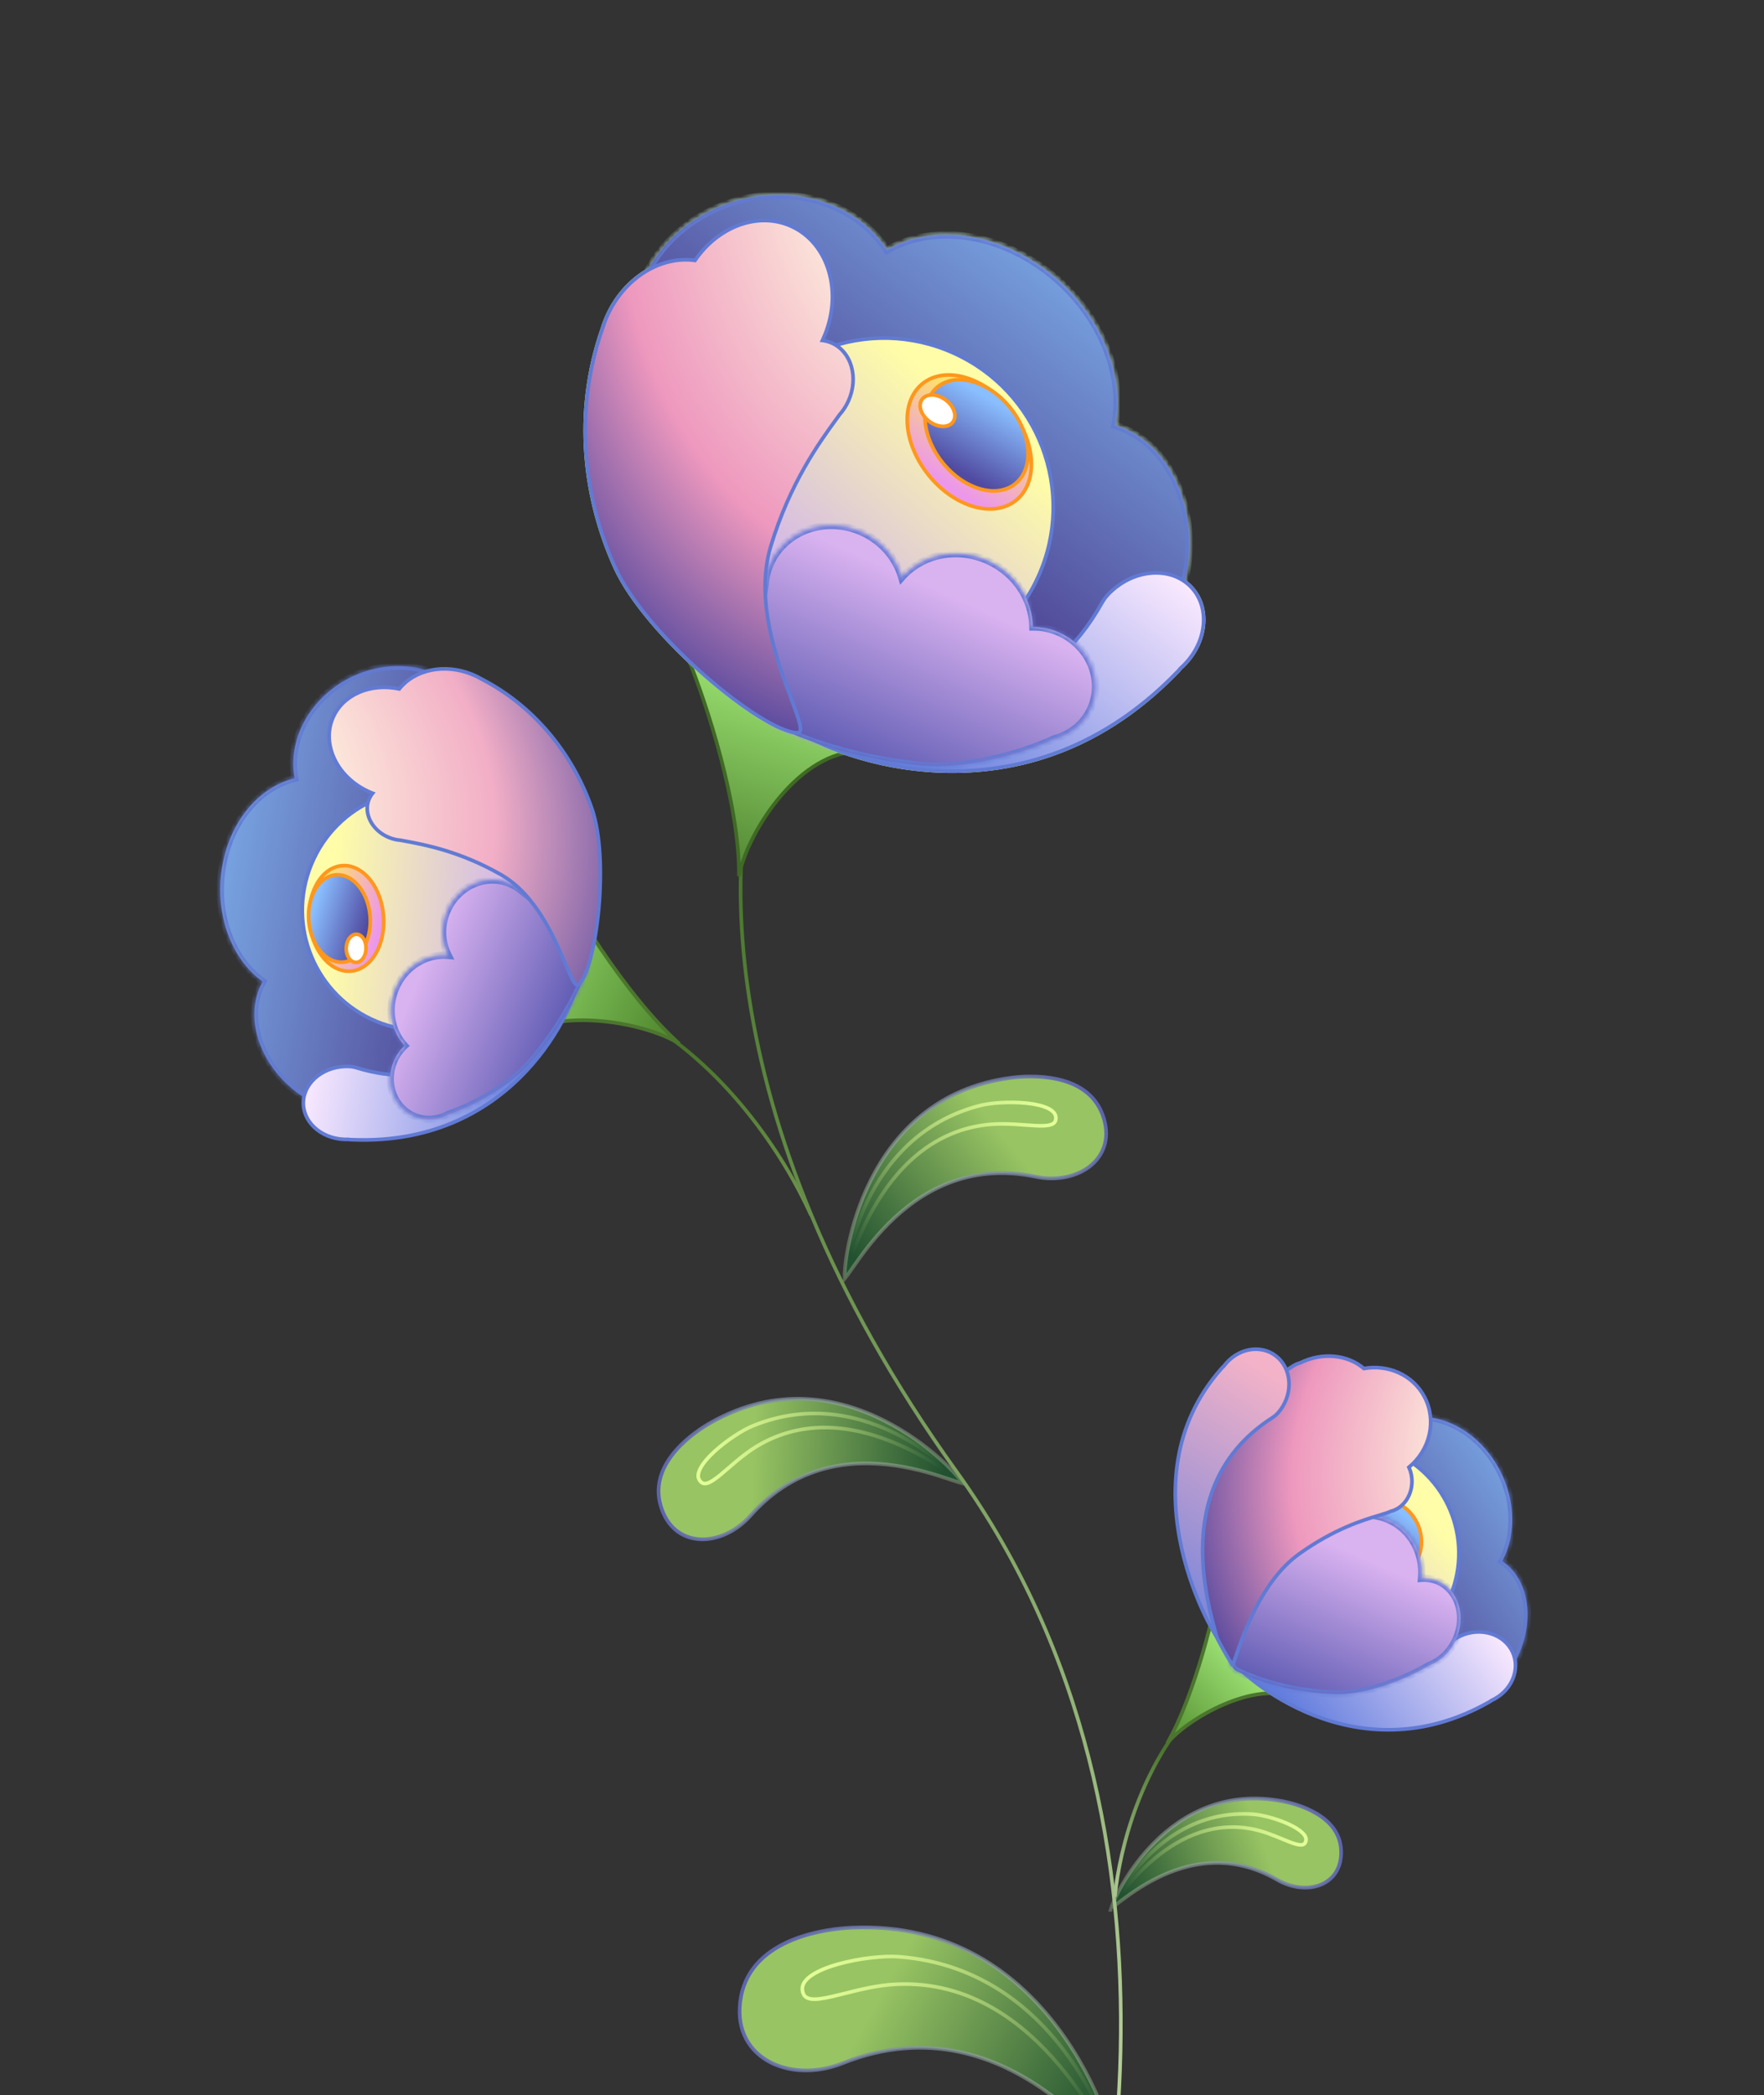 <svg width="363" height="431" viewBox="0 0 363 431" fill="none" xmlns="http://www.w3.org/2000/svg">
<rect x="0" y="0" width="363" height="431" fill="#333333" stroke="none"/>
<path d="M130.623 208.836C148.959 218.801 161.393 237.65 166.905 249.979" stroke="url(#paint0_linear_1006_6101)" stroke-width="0.75"/>
<path d="M135.934 309.661C134.662 305.189 136.477 301.365 139.037 298.411C141.599 295.456 144.864 293.428 146.346 292.595C159.855 285.004 172.439 287.45 181.872 292.187C186.591 294.556 190.515 297.497 193.359 300.034C194.781 301.302 195.93 302.468 196.772 303.407C197.465 304.18 197.936 304.786 198.183 305.165C198.147 305.158 198.108 305.15 198.067 305.141C197.557 305.025 196.775 304.763 195.738 304.415C195.567 304.358 195.388 304.298 195.203 304.236C192.615 303.372 188.801 302.149 184.344 301.491C175.427 300.174 163.899 301.119 154.449 311.755C151.406 315.179 147.387 316.88 143.841 316.617C140.319 316.357 137.214 314.159 135.934 309.661Z" fill="url(#paint1_linear_1006_6101)" stroke="url(#paint2_linear_1006_6101)" stroke-width="0.75"/>
<path d="M143.952 304.491C143.523 303.855 143.605 302.995 144.197 301.918C144.783 300.852 145.817 299.679 147.072 298.534C149.58 296.245 152.867 294.154 154.879 293.328C166.724 288.461 177.473 291.278 185.256 295.375C189.147 297.424 192.288 299.789 194.441 301.662C195.365 302.466 196.105 303.178 196.643 303.733C196.309 303.525 195.924 303.279 195.488 303C195.093 302.748 194.657 302.468 194.181 302.168C191.803 300.669 188.485 298.682 184.568 297.004C176.742 293.653 166.464 291.513 156.513 297.056C153.94 298.489 151.708 300.418 149.843 302.029C149.292 302.504 148.774 302.952 148.288 303.352C147.202 304.245 146.31 304.869 145.579 305.092C145.224 305.199 144.934 305.204 144.687 305.12C144.441 305.036 144.194 304.85 143.952 304.491Z" stroke="url(#paint3_linear_1006_6101)" stroke-width="0.75"/>
<path d="M152.489 410.703C153.654 404.566 158.141 401.078 162.971 399.089C167.804 397.098 172.918 396.638 175.185 396.534C195.848 395.583 209.403 406.045 217.822 417.339C222.033 422.988 224.955 428.841 226.83 433.566C227.767 435.928 228.441 438.005 228.884 439.63C229.308 441.186 229.512 442.302 229.541 442.856C229.447 442.796 229.331 442.711 229.192 442.596C228.649 442.149 227.869 441.365 226.843 440.332C226.673 440.161 226.497 439.984 226.313 439.8C223.749 437.227 219.945 433.497 215.041 430.057C205.231 423.173 190.989 417.425 173.446 424.399C167.75 426.663 161.91 426.286 157.807 423.83C153.725 421.387 151.319 416.866 152.489 410.703Z" fill="url(#paint4_linear_1006_6101)" stroke="url(#paint5_linear_1006_6101)" stroke-width="0.75"/>
<path d="M165.117 409.387C164.977 408.304 165.637 407.29 166.997 406.354C168.348 405.425 170.294 404.645 172.476 404.032C176.839 402.807 182.014 402.284 184.918 402.505C201.971 403.805 213.114 413.611 219.946 423.155C223.362 427.926 225.694 432.626 227.142 436.148C227.866 437.908 228.368 439.372 228.673 440.4C228.716 440.545 228.755 440.681 228.79 440.808C228.728 440.715 228.663 440.614 228.595 440.505C228.256 439.971 227.849 439.286 227.366 438.475C227.047 437.938 226.695 437.347 226.308 436.706C224.374 433.505 221.613 429.164 217.958 424.834C210.653 416.182 199.729 407.525 184.632 408.164C180.729 408.329 176.938 409.282 173.759 410.082C172.817 410.319 171.929 410.543 171.108 410.728C169.283 411.14 167.827 411.356 166.796 411.178C166.292 411.091 165.917 410.915 165.651 410.644C165.385 410.374 165.193 409.977 165.117 409.387Z" stroke="url(#paint6_linear_1006_6101)" stroke-width="0.75"/>
<path d="M275.974 380.611C275.819 377.003 273.547 374.623 270.922 373.062C268.295 371.5 265.371 370.798 264.064 370.544C252.156 368.233 243.409 373.15 237.563 378.997C234.638 381.923 232.445 385.078 230.955 387.667C230.211 388.961 229.644 390.11 229.25 391.016C228.982 391.632 228.799 392.123 228.694 392.464C229.038 392.245 229.52 391.883 230.147 391.413C230.261 391.328 230.379 391.239 230.502 391.147C232.217 389.863 234.762 388.005 237.926 386.411C244.26 383.219 253.113 381.066 262.815 386.673C265.911 388.463 269.299 388.732 271.851 387.671C274.379 386.619 276.131 384.246 275.974 380.611ZM228.59 392.891C228.59 392.891 228.59 392.891 228.59 392.889C228.59 392.891 228.59 392.892 228.59 392.891Z" fill="url(#paint7_linear_1006_6101)" stroke="url(#paint8_linear_1006_6101)" stroke-width="0.75"/>
<path d="M268.725 378.715C268.875 378.179 268.629 377.588 267.93 376.94C267.24 376.299 266.188 375.685 264.974 375.143C262.546 374.06 259.589 373.318 257.898 373.2C247.899 372.502 240.608 377.242 235.831 382.208C233.443 384.691 231.69 387.224 230.551 389.148C230.239 389.675 229.974 390.156 229.754 390.576C229.823 390.491 229.895 390.403 229.969 390.312C230.2 390.026 230.457 389.709 230.739 389.366C232.141 387.661 234.126 385.356 236.634 383.134C241.645 378.696 248.799 374.544 257.619 376.222C259.9 376.656 262.051 377.546 263.839 378.286C264.365 378.503 264.86 378.708 265.318 378.884C266.349 379.282 267.154 379.52 267.735 379.506C268.015 379.499 268.215 379.434 268.361 379.323C268.507 379.212 268.637 379.029 268.725 378.715Z" stroke="url(#paint9_linear_1006_6101)" stroke-width="0.75"/>
<path d="M226.86 229.228C225.205 224.843 221.44 222.841 217.597 221.991C213.75 221.141 209.892 221.464 208.193 221.682C192.711 223.666 184 233.215 179.214 242.721C176.819 247.477 175.41 252.217 174.632 255.98C174.244 257.861 174.013 259.495 173.896 260.762C173.8 261.809 173.783 262.585 173.811 263.04C173.837 263.011 173.865 262.98 173.894 262.945C174.237 262.545 174.712 261.862 175.343 260.957C175.447 260.808 175.555 260.652 175.668 260.49C177.242 258.235 179.593 254.951 182.802 251.739C189.224 245.31 199.114 239.142 213.139 242.062C217.656 243.002 221.928 241.961 224.64 239.615C227.333 237.285 228.525 233.638 226.86 229.228Z" fill="url(#paint10_linear_1006_6101)" stroke="url(#paint11_linear_1006_6101)" stroke-width="0.75"/>
<path d="M217.272 229.866C217.237 229.092 216.652 228.444 215.528 227.929C214.413 227.418 212.872 227.092 211.17 226.92C207.767 226.576 203.854 226.862 201.731 227.403C189.228 230.591 182.225 239.337 178.39 247.334C176.473 251.333 175.351 255.137 174.734 257.948C174.467 259.166 174.295 260.195 174.193 260.971C174.341 260.597 174.508 260.159 174.696 259.662C174.864 259.22 175.049 258.732 175.254 258.202C176.277 255.559 177.768 251.955 179.929 248.242C184.246 240.823 191.274 232.91 202.648 231.409C205.588 231.021 208.551 231.239 211.026 231.42C211.757 231.474 212.445 231.525 213.078 231.556C214.492 231.625 215.589 231.594 216.314 231.334C216.666 231.207 216.904 231.036 217.054 230.819C217.203 230.603 217.291 230.302 217.272 229.866Z" stroke="url(#paint12_linear_1006_6101)" stroke-width="0.75"/>
<path d="M158.438 147.889C149.07 168.688 143.65 228.792 196.908 302.809C250.166 376.826 228.667 475.91 211.26 516.2" stroke="url(#paint13_linear_1006_6101)" stroke-width="0.75"/>
<path d="M152.076 180.238C152.212 165.338 145.215 144.315 141.7 135.665L176.044 154.589C163.471 155.445 153.464 172.184 152.076 180.238Z" fill="url(#paint14_linear_1006_6101)" stroke="#3F6A24" stroke-width="0.75"/>
<path d="M139.786 214.701C128.688 204.767 116.881 185.326 112.859 176.901L103.711 215.052C112.81 206.328 132.902 210.303 139.786 214.701Z" fill="url(#paint15_linear_1006_6101)" stroke="#4C762E" stroke-width="0.75"/>
<mask id="path-13-inside-1_1006_6101" fill="white">
<path fill-rule="evenodd" clip-rule="evenodd" d="M202.583 104.573C197.575 103.784 192.429 101.722 187.655 98.339C182.106 94.406 177.885 89.272 175.246 83.761C169.092 88.373 160.997 90.778 152.79 89.781C137.757 87.954 128.039 75.406 131.083 61.753C134.127 48.1 148.78 38.513 163.813 40.34C172.062 41.343 178.711 45.574 182.529 51.445C191.206 46.399 203.685 47.386 214.313 54.918C225.802 63.06 231.599 76.351 229.444 87.48C235.277 89.287 240.298 94.126 242.909 101.353C247.708 114.634 242.551 130.953 231.392 137.8C220.232 144.648 207.295 139.432 202.496 126.151C199.982 119.192 200.2 111.4 202.583 104.573Z"/>
</mask>
<path fill-rule="evenodd" clip-rule="evenodd" d="M202.583 104.573C197.575 103.784 192.429 101.722 187.655 98.339C182.106 94.406 177.885 89.272 175.246 83.761C169.092 88.373 160.997 90.778 152.79 89.781C137.757 87.954 128.039 75.406 131.083 61.753C134.127 48.1 148.78 38.513 163.813 40.34C172.062 41.343 178.711 45.574 182.529 51.445C191.206 46.399 203.685 47.386 214.313 54.918C225.802 63.06 231.599 76.351 229.444 87.48C235.277 89.287 240.298 94.126 242.909 101.353C247.708 114.634 242.551 130.953 231.392 137.8C220.232 144.648 207.295 139.432 202.496 126.151C199.982 119.192 200.2 111.4 202.583 104.573Z" fill="url(#paint16_linear_1006_6101)"/>
<path d="M187.655 98.339L187.223 98.951L187.655 98.339ZM202.583 104.573L203.291 104.821L203.587 103.971L202.699 103.832L202.583 104.573ZM175.246 83.761L175.922 83.438L175.527 82.613L174.796 83.161L175.246 83.761ZM152.79 89.781L152.879 89.036L152.79 89.781ZM131.083 61.753L131.814 61.917L131.083 61.753ZM163.813 40.34L163.723 41.085L163.723 41.085L163.813 40.34ZM182.529 51.445L181.901 51.853L182.29 52.452L182.906 52.093L182.529 51.445ZM214.313 54.918L213.88 55.53L214.313 54.918ZM229.444 87.48L228.708 87.337L228.58 87.998L229.223 88.197L229.444 87.48ZM242.909 101.353L243.614 101.098L242.909 101.353ZM231.392 137.8L231.784 138.44L231.392 137.8ZM202.496 126.151L201.791 126.405L202.496 126.151ZM187.223 98.951C192.085 102.397 197.34 104.506 202.467 105.314L202.699 103.832C197.811 103.062 192.772 101.046 188.088 97.727L187.223 98.951ZM174.57 84.085C177.264 89.712 181.569 94.945 187.223 98.951L188.088 97.727C182.643 93.868 178.506 88.833 175.922 83.438L174.57 84.085ZM152.7 90.526C161.108 91.547 169.394 89.085 175.696 84.362L174.796 83.161C168.79 87.662 160.887 90.009 152.879 89.036L152.7 90.526ZM130.351 61.589C127.196 75.737 137.293 88.654 152.7 90.526L152.879 89.036C138.221 87.255 128.881 75.073 131.814 61.917L130.351 61.589ZM163.903 39.595C148.537 37.728 133.489 47.513 130.351 61.589L131.814 61.917C134.764 48.687 149.024 39.298 163.723 41.085L163.903 39.595ZM183.157 51.036C179.21 44.966 172.357 40.623 163.903 39.595L163.723 41.085C171.768 42.062 178.212 46.182 181.901 51.853L183.157 51.036ZM214.746 54.305C203.934 46.643 191.137 45.572 182.152 50.796L182.906 52.093C191.275 47.227 203.436 48.128 213.88 55.53L214.746 54.305ZM230.18 87.623C232.401 76.152 226.429 62.585 214.746 54.305L213.88 55.53C225.176 63.535 230.796 76.55 228.708 87.337L230.18 87.623ZM229.223 88.197C234.801 89.924 239.662 94.57 242.204 101.607L243.614 101.098C240.934 93.681 235.753 88.649 229.666 86.763L229.223 88.197ZM242.204 101.607C246.896 114.592 241.823 130.519 230.999 137.161L231.784 138.44C243.279 131.386 248.52 114.677 243.614 101.098L242.204 101.607ZM230.999 137.161C225.613 140.466 219.837 140.844 214.838 138.828C209.832 136.81 205.538 132.362 203.201 125.896L201.791 126.405C204.253 133.22 208.827 138.022 214.279 140.22C219.738 142.421 226.011 141.983 231.784 138.44L230.999 137.161ZM203.201 125.896C200.751 119.115 200.959 111.501 203.291 104.821L201.875 104.325C199.442 111.298 199.213 119.269 201.791 126.405L203.201 125.896Z" fill="#DDFF7A" mask="url(#path-13-inside-1_1006_6101)"/>
<path d="M213.698 118.509C205.856 135.969 185.317 143.737 167.822 135.857C150.328 127.976 142.505 107.433 150.347 89.972C158.19 72.512 178.729 64.744 196.224 72.624C213.718 80.505 221.541 101.048 213.698 118.509Z" fill="url(#paint17_linear_1006_6101)" stroke="#DDFF7A" stroke-width="0.75"/>
<path d="M242.896 137.489L242.885 137.499L242.874 137.51C242.798 137.589 242.736 137.675 242.692 137.738L242.686 137.746C242.635 137.817 242.603 137.861 242.568 137.897C242.468 138.001 242.367 138.106 242.266 138.21C225.592 155.467 207.042 159.403 192.1 158.518C184.624 158.076 178.051 156.426 173.07 154.631C170.58 153.734 168.491 152.801 166.888 151.966C165.362 151.171 164.297 150.475 163.746 149.995C163.371 148.21 163.712 147.14 164.501 146.462C165.352 145.732 166.811 145.368 168.852 145.245C170.876 145.123 173.38 145.24 176.245 145.394C176.476 145.407 176.709 145.419 176.945 145.432C179.623 145.577 182.584 145.737 185.707 145.75C192.504 145.778 200.105 145.107 207.34 142.045C214.584 138.979 221.442 133.523 226.761 124.019C226.831 123.894 226.981 123.648 227.14 123.405C227.305 123.153 227.457 122.942 227.535 122.861L227.546 122.85L227.556 122.838C227.626 122.753 227.678 122.688 227.721 122.635C227.841 122.485 227.895 122.419 228.098 122.208C232.979 117.156 240.413 116.411 244.701 120.37C248.981 124.321 248.649 131.604 243.77 136.654C243.487 136.946 243.196 137.225 242.896 137.489Z" fill="url(#paint18_linear_1006_6101)" stroke="#DDFF7A" stroke-width="0.75"/>
<mask id="path-17-inside-2_1006_6101" fill="white">
<path fill-rule="evenodd" clip-rule="evenodd" d="M212.549 128.974C212.475 123.362 209.006 117.902 203.276 115.32C196.897 112.447 189.713 114.04 185.569 118.774C184.427 114.833 181.519 111.327 177.337 109.444C170.037 106.155 161.62 109.054 158.537 115.917C157.901 117.333 157.542 118.807 157.436 120.283C155.787 130.013 154.373 146.924 159.151 149.212C165.737 152.366 175.981 156.087 189.518 157.452C197.976 158.304 209.582 155.448 217 151.966C220.254 151.106 223.05 148.924 224.485 145.729C227.102 139.903 224.2 132.916 218.002 130.124C216.22 129.321 214.359 128.953 212.549 128.974Z"/>
</mask>
<path fill-rule="evenodd" clip-rule="evenodd" d="M212.549 128.974C212.475 123.362 209.006 117.902 203.276 115.32C196.897 112.447 189.713 114.04 185.569 118.774C184.427 114.833 181.519 111.327 177.337 109.444C170.037 106.155 161.62 109.054 158.537 115.917C157.901 117.333 157.542 118.807 157.436 120.283C155.787 130.013 154.373 146.924 159.151 149.212C165.737 152.366 175.981 156.087 189.518 157.452C197.976 158.304 209.582 155.448 217 151.966C220.254 151.106 223.05 148.924 224.485 145.729C227.102 139.903 224.2 132.916 218.002 130.124C216.22 129.321 214.359 128.953 212.549 128.974Z" fill="url(#paint19_linear_1006_6101)"/>
<path d="M212.549 128.974L211.8 128.984L211.81 129.733L212.559 129.724L212.549 128.974ZM203.276 115.32L202.968 116.004L203.276 115.32ZM185.569 118.774L184.849 118.982L185.231 120.299L186.133 119.268L185.569 118.774ZM177.337 109.444L177.644 108.759L177.337 109.444ZM158.537 115.917L157.853 115.609L158.537 115.917ZM157.436 120.283L158.175 120.409L158.181 120.374L158.184 120.338L157.436 120.283ZM159.151 149.212L159.474 148.535L159.151 149.212ZM189.518 157.452L189.444 158.198L189.518 157.452ZM217 151.966L216.808 151.241L216.742 151.258L216.681 151.287L217 151.966ZM224.485 145.729L225.169 146.037L224.485 145.729ZM218.002 130.124L217.695 130.809L218.002 130.124ZM213.299 128.965C213.221 123.052 209.571 117.333 203.583 114.636L202.968 116.004C208.441 118.47 211.73 123.673 211.8 128.984L213.299 128.965ZM203.583 114.636C196.92 111.635 189.377 113.284 185.005 118.279L186.133 119.268C190.048 114.796 196.874 113.259 202.968 116.004L203.583 114.636ZM186.289 118.565C185.086 114.412 182.027 110.733 177.644 108.759L177.03 110.128C181.011 111.921 183.768 115.253 184.849 118.982L186.289 118.565ZM177.644 108.759C170.007 105.319 161.123 108.328 157.853 115.609L159.221 116.225C162.116 109.779 170.067 106.991 177.03 110.128L177.644 108.759ZM157.853 115.609C157.18 117.107 156.8 118.667 156.688 120.229L158.184 120.338C158.283 118.947 158.622 117.559 159.221 116.225L157.853 115.609ZM156.697 120.158C155.868 125.048 155.096 131.754 155.134 137.543C155.153 140.433 155.374 143.133 155.908 145.276C156.43 147.368 157.307 149.161 158.827 149.889L159.474 148.535C158.606 148.12 157.868 146.94 157.363 144.914C156.87 142.938 156.652 140.374 156.633 137.534C156.596 131.862 157.355 125.248 158.175 120.409L156.697 120.158ZM158.827 149.889C165.479 153.075 175.808 156.824 189.444 158.198L189.593 156.705C176.155 155.351 165.994 151.658 159.474 148.535L158.827 149.889ZM189.444 158.198C198.075 159.069 209.82 156.165 217.318 152.646L216.681 151.287C209.345 154.73 197.877 157.54 189.593 156.705L189.444 158.198ZM223.801 145.421C222.467 148.392 219.863 150.434 216.808 151.241L217.192 152.692C220.646 151.779 223.633 149.455 225.169 146.037L223.801 145.421ZM217.695 130.809C223.555 133.448 226.231 140.012 223.801 145.421L225.169 146.037C227.973 139.793 224.844 132.384 218.309 129.44L217.695 130.809ZM212.559 129.724C214.26 129.705 216.013 130.051 217.695 130.809L218.309 129.44C216.426 128.592 214.457 128.202 212.54 128.224L212.559 129.724Z" fill="#DDFF7A" mask="url(#path-17-inside-2_1006_6101)"/>
<path fill-rule="evenodd" clip-rule="evenodd" d="M123.966 67.609C124.231 66.734 124.557 65.862 124.945 64.999C128.482 57.123 136.033 52.58 143.016 53.569C147.775 46.598 156.007 43.467 162.805 46.529C170.612 50.045 173.57 60.399 169.414 69.653C169.357 69.779 169.299 69.904 169.241 70.029C169.91 70.111 170.57 70.292 171.205 70.578C175.215 72.385 176.733 77.709 174.594 82.47C174.11 83.547 173.48 84.504 172.749 85.318C172.502 85.662 172.234 86.033 171.945 86.43C168.572 91.079 162.546 99.384 158.627 112.319C155.239 123.501 159.965 136.121 162.823 143.753C164.443 148.081 165.463 150.805 164.062 150.753C156.735 150.48 133.005 130.811 126.601 116.759C120.307 102.947 117.812 85.17 123.966 67.609Z" fill="url(#paint20_radial_1006_6101)"/>
<path d="M123.966 67.609L124.319 67.734L124.322 67.726L124.324 67.719L123.966 67.609ZM124.945 64.999L125.286 65.153L124.945 64.999ZM143.016 53.569L142.964 53.941L143.195 53.973L143.326 53.781L143.016 53.569ZM162.805 46.529L162.651 46.871L162.805 46.529ZM169.414 69.653L169.755 69.807L169.755 69.807L169.414 69.653ZM169.241 70.029L168.902 69.868L168.681 70.337L169.195 70.401L169.241 70.029ZM171.205 70.578L171.359 70.236L171.359 70.236L171.205 70.578ZM174.594 82.47L174.936 82.624L174.936 82.624L174.594 82.47ZM172.749 85.318L172.47 85.067L172.456 85.082L172.444 85.099L172.749 85.318ZM171.945 86.43L171.642 86.21L171.945 86.43ZM158.627 112.319L158.986 112.428L158.627 112.319ZM162.823 143.753L162.472 143.885L162.823 143.753ZM164.062 150.753L164.076 150.378L164.062 150.753ZM126.601 116.759L126.26 116.914L126.601 116.759ZM124.324 67.719C124.585 66.859 124.905 66.001 125.286 65.153L124.603 64.845C124.209 65.722 123.877 66.609 123.607 67.5L124.324 67.719ZM125.286 65.153C128.77 57.397 136.178 52.98 142.964 53.941L143.069 53.198C135.889 52.181 128.195 56.848 124.603 64.845L125.286 65.153ZM143.326 53.781C148.011 46.919 156.061 43.902 162.651 46.871L162.959 46.187C155.953 43.031 147.54 46.278 142.707 53.358L143.326 53.781ZM162.651 46.871C170.217 50.279 173.169 60.377 169.072 69.499L169.755 69.807C173.972 60.42 171.006 49.812 162.959 46.187L162.651 46.871ZM169.072 69.499C169.016 69.623 168.959 69.746 168.902 69.868L169.58 70.189C169.639 70.063 169.698 69.936 169.755 69.807L169.072 69.499ZM169.195 70.401C169.828 70.479 170.451 70.65 171.051 70.92L171.359 70.236C170.688 69.934 169.992 69.743 169.286 69.656L169.195 70.401ZM171.051 70.92C174.82 72.618 176.332 77.686 174.252 82.316L174.936 82.624C177.134 77.731 175.61 72.151 171.359 70.236L171.051 70.92ZM174.252 82.316C173.784 83.358 173.176 84.282 172.47 85.067L173.028 85.569C173.785 84.726 174.436 83.737 174.936 82.624L174.252 82.316ZM172.444 85.099C172.199 85.442 171.93 85.812 171.642 86.21L172.249 86.651C172.537 86.254 172.806 85.882 173.054 85.536L172.444 85.099ZM171.642 86.21C168.263 90.867 162.206 99.213 158.268 112.21L158.986 112.428C162.886 99.555 168.882 91.291 172.249 86.651L171.642 86.21ZM158.268 112.21C156.549 117.883 156.893 123.902 158.015 129.442C159.137 134.982 161.043 140.071 162.472 143.885L163.174 143.622C161.744 139.804 159.858 134.767 158.75 129.293C157.641 123.819 157.317 117.937 158.986 112.428L158.268 112.21ZM162.472 143.885C163.286 146.06 163.935 147.795 164.21 148.981C164.351 149.584 164.377 149.979 164.323 150.202C164.299 150.302 164.266 150.334 164.251 150.345C164.236 150.357 164.192 150.383 164.076 150.378L164.049 151.128C164.283 151.137 164.513 151.089 164.704 150.944C164.895 150.8 165 150.594 165.052 150.378C165.15 149.97 165.083 149.423 164.941 148.811C164.651 147.566 163.98 145.774 163.174 143.622L162.472 143.885ZM164.076 150.378C163.229 150.347 162.107 150.031 160.761 149.446C159.42 148.865 157.884 148.029 156.217 146.985C152.883 144.896 149.046 141.985 145.232 138.641C137.595 131.944 130.11 123.556 126.942 116.603L126.26 116.914C129.495 124.014 137.078 132.487 144.738 139.205C148.574 142.569 152.444 145.506 155.82 147.621C157.507 148.678 159.078 149.534 160.463 150.135C161.841 150.733 163.064 151.091 164.049 151.128L164.076 150.378ZM126.942 116.603C120.681 102.864 118.203 85.188 124.319 67.734L123.612 67.485C117.421 85.153 119.933 103.031 126.26 116.914L126.942 116.603Z" fill="#DDFF7A"/>
<path d="M199.542 77.945C206.617 80.521 212.288 88.421 212.246 95.568C212.204 102.714 206.463 106.459 199.388 103.884C192.314 101.308 186.642 93.408 186.685 86.261C186.727 79.115 192.468 75.37 199.542 77.945Z" fill="url(#paint21_linear_1006_6101)" stroke="#FF971D" stroke-width="0.75"/>
<path d="M201.008 78.782C206.883 80.921 211.589 87.48 211.554 93.408C211.519 99.336 206.756 102.447 200.88 100.308C195.005 98.169 190.3 91.611 190.335 85.683C190.37 79.754 195.133 76.643 201.008 78.782Z" fill="url(#paint22_linear_1006_6101)" stroke="#FF971D" stroke-width="0.75"/>
<path d="M201.846 79.677C206.545 81.388 210.302 86.63 210.274 91.363C210.246 96.096 206.443 98.585 201.744 96.875C197.045 95.164 193.287 89.921 193.315 85.189C193.344 80.456 197.147 77.966 201.846 79.677Z" fill="url(#paint23_linear_1006_6101)" stroke="#FF971D" stroke-width="0.75"/>
<mask id="path-24-inside-3_1006_6101" fill="white">
<path fill-rule="evenodd" clip-rule="evenodd" d="M197.565 90.559C195.555 87.769 192.332 86.64 190.365 88.039C192.332 86.64 192.297 83.244 190.287 80.454C192.297 83.244 195.52 84.373 197.487 82.974C195.52 84.373 195.555 87.769 197.565 90.559ZM197.586 90.589C197.579 90.579 197.572 90.569 197.565 90.559C197.572 90.569 197.579 90.579 197.586 90.589C197.586 90.589 197.586 90.589 197.586 90.589ZM197.509 82.959C197.508 82.959 197.508 82.959 197.508 82.959C197.501 82.964 197.494 82.969 197.487 82.974C197.494 82.969 197.501 82.964 197.509 82.959Z"/>
</mask>
<path fill-rule="evenodd" clip-rule="evenodd" d="M197.565 90.559C195.555 87.769 192.332 86.64 190.365 88.039C192.332 86.64 192.297 83.244 190.287 80.454C192.297 83.244 195.52 84.373 197.487 82.974C195.52 84.373 195.555 87.769 197.565 90.559ZM197.586 90.589C197.579 90.579 197.572 90.569 197.565 90.559C197.572 90.569 197.579 90.579 197.586 90.589C197.586 90.589 197.586 90.589 197.586 90.589ZM197.509 82.959C197.508 82.959 197.508 82.959 197.508 82.959C197.501 82.964 197.494 82.969 197.487 82.974C197.494 82.969 197.501 82.964 197.509 82.959Z" fill="white"/>
<path d="M197.565 90.559L196.954 90.993L196.954 90.993L197.565 90.559ZM197.487 82.974L197.049 82.365L197.049 82.365L197.487 82.974ZM197.586 90.589L198.022 91.199L198.64 90.764L198.195 90.152L197.586 90.589ZM197.586 90.589L196.973 91.021L197.409 91.632L198.022 91.2L197.586 90.589ZM197.508 82.959L198.119 82.524L197.677 81.91L197.065 82.354L197.508 82.959ZM197.509 82.959L197.942 83.571L198.562 83.138L198.119 82.525L197.509 82.959ZM190.803 88.648C191.533 88.129 192.558 88.034 193.701 88.434C194.841 88.833 196.028 89.708 196.954 90.993L198.175 90.125C197.091 88.619 195.662 87.536 194.196 87.023C192.733 86.511 191.163 86.551 189.926 87.43L190.803 88.648ZM189.676 80.888C190.602 82.174 191.053 83.573 191.065 84.774C191.077 85.978 190.656 86.911 189.926 87.43L190.803 88.648C192.04 87.769 192.585 86.305 192.569 84.763C192.553 83.219 191.982 81.525 190.898 80.019L189.676 80.888ZM197.049 82.365C196.318 82.884 195.294 82.979 194.151 82.579C193.011 82.18 191.824 81.305 190.898 80.019L189.676 80.888C190.76 82.394 192.19 83.477 193.655 83.99C195.119 84.502 196.689 84.462 197.926 83.583L197.049 82.365ZM197.049 82.365C195.812 83.244 195.267 84.709 195.283 86.25C195.299 87.794 195.87 89.488 196.954 90.993L198.175 90.125C197.25 88.84 196.799 87.44 196.787 86.239C196.775 85.035 197.195 84.102 197.926 83.583L197.049 82.365ZM196.954 90.993C196.961 91.004 196.969 91.015 196.977 91.026L198.195 90.152C198.189 90.143 198.182 90.134 198.175 90.125L196.954 90.993ZM196.954 90.993C196.96 91.003 196.967 91.012 196.973 91.021L198.199 90.157C198.191 90.146 198.183 90.135 198.175 90.125L196.954 90.993ZM197.15 89.978C197.15 89.978 197.15 89.978 197.15 89.978L198.022 91.2C198.022 91.2 198.022 91.2 198.022 91.199L197.15 89.978ZM196.897 83.393L196.898 83.393L198.119 82.525L198.119 82.524L196.897 83.393ZM197.065 82.354C197.06 82.357 197.054 82.361 197.049 82.365L197.926 83.583C197.935 83.576 197.943 83.57 197.952 83.564L197.065 82.354ZM197.075 82.347C197.066 82.353 197.058 82.359 197.049 82.365L197.926 83.583C197.931 83.579 197.937 83.575 197.942 83.571L197.075 82.347Z" fill="#FF971D" mask="url(#path-24-inside-3_1006_6101)"/>
<mask id="path-26-inside-4_1006_6101" fill="white">
<path fill-rule="evenodd" clip-rule="evenodd" d="M202.583 104.573C197.575 103.784 192.429 101.722 187.655 98.339C182.106 94.406 177.885 89.272 175.246 83.761C169.092 88.373 160.997 90.778 152.79 89.781C137.757 87.954 128.039 75.406 131.083 61.753C134.127 48.1 148.78 38.513 163.813 40.34C172.062 41.343 178.711 45.574 182.529 51.445C191.206 46.399 203.685 47.386 214.313 54.918C225.802 63.06 231.599 76.351 229.444 87.48C235.277 89.287 240.298 94.126 242.909 101.353C247.708 114.634 242.551 130.953 231.392 137.8C220.232 144.648 207.295 139.432 202.496 126.151C199.982 119.192 200.2 111.4 202.583 104.573Z"/>
</mask>
<path fill-rule="evenodd" clip-rule="evenodd" d="M202.583 104.573C197.575 103.784 192.429 101.722 187.655 98.339C182.106 94.406 177.885 89.272 175.246 83.761C169.092 88.373 160.997 90.778 152.79 89.781C137.757 87.954 128.039 75.406 131.083 61.753C134.127 48.1 148.78 38.513 163.813 40.34C172.062 41.343 178.711 45.574 182.529 51.445C191.206 46.399 203.685 47.386 214.313 54.918C225.802 63.06 231.599 76.351 229.444 87.48C235.277 89.287 240.298 94.126 242.909 101.353C247.708 114.634 242.551 130.953 231.392 137.8C220.232 144.648 207.295 139.432 202.496 126.151C199.982 119.192 200.2 111.4 202.583 104.573Z" fill="url(#paint24_linear_1006_6101)"/>
<path d="M187.655 98.339L187.223 98.951L187.655 98.339ZM202.583 104.573L203.291 104.821L203.587 103.971L202.699 103.832L202.583 104.573ZM175.246 83.761L175.922 83.438L175.527 82.613L174.796 83.161L175.246 83.761ZM152.79 89.781L152.879 89.036L152.79 89.781ZM131.083 61.753L131.814 61.917L131.083 61.753ZM163.813 40.34L163.723 41.085L163.723 41.085L163.813 40.34ZM182.529 51.445L181.901 51.853L182.29 52.452L182.906 52.093L182.529 51.445ZM214.313 54.918L213.88 55.53L214.313 54.918ZM229.444 87.48L228.708 87.337L228.58 87.998L229.223 88.197L229.444 87.48ZM242.909 101.353L243.614 101.098L242.909 101.353ZM231.392 137.8L231.784 138.44L231.392 137.8ZM202.496 126.151L201.791 126.405L202.496 126.151ZM187.223 98.951C192.085 102.397 197.34 104.506 202.467 105.314L202.699 103.832C197.811 103.062 192.772 101.046 188.088 97.727L187.223 98.951ZM174.57 84.085C177.264 89.712 181.569 94.945 187.223 98.951L188.088 97.727C182.643 93.868 178.506 88.833 175.922 83.438L174.57 84.085ZM152.7 90.526C161.108 91.547 169.394 89.085 175.696 84.362L174.796 83.161C168.79 87.662 160.887 90.009 152.879 89.036L152.7 90.526ZM130.351 61.589C127.196 75.737 137.293 88.654 152.7 90.526L152.879 89.036C138.221 87.255 128.881 75.073 131.814 61.917L130.351 61.589ZM163.903 39.595C148.537 37.728 133.489 47.513 130.351 61.589L131.814 61.917C134.764 48.687 149.024 39.298 163.723 41.085L163.903 39.595ZM183.157 51.036C179.21 44.966 172.357 40.623 163.903 39.595L163.723 41.085C171.768 42.062 178.212 46.182 181.901 51.853L183.157 51.036ZM214.746 54.305C203.934 46.643 191.137 45.572 182.152 50.796L182.906 52.093C191.275 47.227 203.436 48.128 213.88 55.53L214.746 54.305ZM230.18 87.623C232.401 76.152 226.429 62.585 214.746 54.305L213.88 55.53C225.176 63.535 230.796 76.55 228.708 87.337L230.18 87.623ZM229.223 88.197C234.801 89.924 239.662 94.57 242.204 101.607L243.614 101.098C240.934 93.681 235.753 88.649 229.666 86.763L229.223 88.197ZM242.204 101.607C246.896 114.592 241.823 130.519 230.999 137.161L231.784 138.44C243.279 131.386 248.52 114.677 243.614 101.098L242.204 101.607ZM230.999 137.161C225.613 140.466 219.837 140.844 214.838 138.828C209.832 136.81 205.538 132.362 203.201 125.896L201.791 126.405C204.253 133.22 208.827 138.022 214.279 140.22C219.738 142.421 226.011 141.983 231.784 138.44L230.999 137.161ZM203.201 125.896C200.751 119.115 200.959 111.501 203.291 104.821L201.875 104.325C199.442 111.298 199.213 119.269 201.791 126.405L203.201 125.896Z" fill="#617AD4" mask="url(#path-26-inside-4_1006_6101)"/>
<path d="M213.698 118.509C205.856 135.969 185.317 143.737 167.822 135.857C150.328 127.976 142.505 107.433 150.347 89.972C158.19 72.512 178.729 64.744 196.224 72.624C213.718 80.505 221.541 101.048 213.698 118.509Z" fill="url(#paint25_linear_1006_6101)" stroke="#617AD4" stroke-width="0.75"/>
<path d="M242.896 137.489L242.885 137.499L242.874 137.51C242.798 137.589 242.736 137.675 242.692 137.738L242.686 137.746C242.635 137.817 242.603 137.861 242.568 137.897C242.468 138.001 242.367 138.106 242.266 138.21C225.592 155.467 207.042 159.403 192.1 158.518C184.624 158.076 178.051 156.426 173.07 154.631C170.58 153.734 168.491 152.801 166.888 151.966C165.362 151.171 164.297 150.475 163.746 149.995C163.371 148.21 163.712 147.14 164.501 146.462C165.352 145.732 166.811 145.368 168.852 145.245C170.876 145.123 173.38 145.24 176.245 145.394C176.476 145.407 176.709 145.419 176.945 145.432C179.623 145.577 182.584 145.737 185.707 145.75C192.504 145.778 200.105 145.107 207.34 142.045C214.584 138.979 221.442 133.523 226.761 124.019C226.831 123.894 226.981 123.648 227.14 123.405C227.305 123.153 227.457 122.942 227.535 122.861L227.546 122.85L227.556 122.838C227.626 122.753 227.678 122.688 227.721 122.635C227.841 122.485 227.895 122.419 228.098 122.208C232.979 117.156 240.413 116.411 244.701 120.37C248.981 124.321 248.649 131.604 243.77 136.654C243.487 136.946 243.196 137.225 242.896 137.489Z" fill="url(#paint26_linear_1006_6101)" stroke="#617AD4" stroke-width="0.75"/>
<mask id="path-30-inside-5_1006_6101" fill="white">
<path fill-rule="evenodd" clip-rule="evenodd" d="M212.549 128.974C212.475 123.362 209.006 117.902 203.276 115.32C196.897 112.447 189.713 114.04 185.569 118.774C184.427 114.833 181.519 111.327 177.337 109.444C170.037 106.155 161.62 109.054 158.537 115.917C157.901 117.333 157.542 118.807 157.436 120.283C155.787 130.013 154.373 146.924 159.151 149.212C165.737 152.366 175.981 156.087 189.518 157.452C197.976 158.304 209.582 155.448 217 151.966C220.254 151.106 223.05 148.924 224.485 145.729C227.102 139.903 224.2 132.916 218.002 130.124C216.22 129.321 214.359 128.953 212.549 128.974Z"/>
</mask>
<path fill-rule="evenodd" clip-rule="evenodd" d="M212.549 128.974C212.475 123.362 209.006 117.902 203.276 115.32C196.897 112.447 189.713 114.04 185.569 118.774C184.427 114.833 181.519 111.327 177.337 109.444C170.037 106.155 161.62 109.054 158.537 115.917C157.901 117.333 157.542 118.807 157.436 120.283C155.787 130.013 154.373 146.924 159.151 149.212C165.737 152.366 175.981 156.087 189.518 157.452C197.976 158.304 209.582 155.448 217 151.966C220.254 151.106 223.05 148.924 224.485 145.729C227.102 139.903 224.2 132.916 218.002 130.124C216.22 129.321 214.359 128.953 212.549 128.974Z" fill="url(#paint27_linear_1006_6101)"/>
<path d="M212.549 128.974L211.8 128.984L211.81 129.733L212.559 129.724L212.549 128.974ZM203.276 115.32L202.968 116.004L203.276 115.32ZM185.569 118.774L184.849 118.982L185.231 120.299L186.133 119.268L185.569 118.774ZM177.337 109.444L177.644 108.759L177.337 109.444ZM158.537 115.917L157.853 115.609L158.537 115.917ZM157.436 120.283L158.175 120.409L158.181 120.374L158.184 120.338L157.436 120.283ZM159.151 149.212L159.474 148.535L159.151 149.212ZM189.518 157.452L189.444 158.198L189.518 157.452ZM217 151.966L216.808 151.241L216.742 151.258L216.681 151.287L217 151.966ZM224.485 145.729L225.169 146.037L224.485 145.729ZM218.002 130.124L217.695 130.809L218.002 130.124ZM213.299 128.965C213.221 123.052 209.571 117.333 203.583 114.636L202.968 116.004C208.441 118.47 211.73 123.673 211.8 128.984L213.299 128.965ZM203.583 114.636C196.92 111.635 189.377 113.284 185.005 118.279L186.133 119.268C190.048 114.796 196.874 113.259 202.968 116.004L203.583 114.636ZM186.289 118.565C185.086 114.412 182.027 110.733 177.644 108.759L177.03 110.128C181.011 111.921 183.768 115.253 184.849 118.982L186.289 118.565ZM177.644 108.759C170.007 105.319 161.123 108.328 157.853 115.609L159.221 116.225C162.116 109.779 170.067 106.991 177.03 110.128L177.644 108.759ZM157.853 115.609C157.18 117.107 156.8 118.667 156.688 120.229L158.184 120.338C158.283 118.947 158.622 117.559 159.221 116.225L157.853 115.609ZM156.697 120.158C155.868 125.048 155.096 131.754 155.134 137.543C155.153 140.433 155.374 143.133 155.908 145.276C156.43 147.368 157.307 149.161 158.827 149.889L159.474 148.535C158.606 148.12 157.868 146.94 157.363 144.914C156.87 142.938 156.652 140.374 156.633 137.534C156.596 131.862 157.355 125.248 158.175 120.409L156.697 120.158ZM158.827 149.889C165.479 153.075 175.808 156.824 189.444 158.198L189.593 156.705C176.155 155.351 165.994 151.658 159.474 148.535L158.827 149.889ZM189.444 158.198C198.075 159.069 209.82 156.165 217.318 152.646L216.681 151.287C209.345 154.73 197.877 157.54 189.593 156.705L189.444 158.198ZM223.801 145.421C222.467 148.392 219.863 150.434 216.808 151.241L217.192 152.692C220.646 151.779 223.633 149.455 225.169 146.037L223.801 145.421ZM217.695 130.809C223.555 133.448 226.231 140.012 223.801 145.421L225.169 146.037C227.973 139.793 224.844 132.384 218.309 129.44L217.695 130.809ZM212.559 129.724C214.26 129.705 216.013 130.051 217.695 130.809L218.309 129.44C216.426 128.592 214.457 128.202 212.54 128.224L212.559 129.724Z" fill="#617AD4" mask="url(#path-30-inside-5_1006_6101)"/>
<path fill-rule="evenodd" clip-rule="evenodd" d="M123.966 67.609C124.231 66.734 124.557 65.862 124.945 64.999C128.482 57.123 136.033 52.58 143.016 53.569C147.775 46.598 156.007 43.467 162.805 46.529C170.612 50.045 173.57 60.399 169.414 69.653C169.357 69.779 169.299 69.904 169.241 70.029C169.91 70.111 170.57 70.292 171.205 70.578C175.215 72.385 176.733 77.709 174.594 82.47C174.11 83.547 173.48 84.504 172.749 85.318C172.502 85.662 172.234 86.033 171.945 86.43C168.572 91.079 162.546 99.384 158.627 112.319C155.239 123.501 159.965 136.121 162.823 143.753C164.443 148.081 165.463 150.805 164.062 150.753C156.735 150.48 133.005 130.811 126.601 116.759C120.307 102.947 117.812 85.17 123.966 67.609Z" fill="url(#paint28_radial_1006_6101)"/>
<path d="M123.966 67.609L124.319 67.734L124.322 67.726L124.324 67.719L123.966 67.609ZM124.945 64.999L125.286 65.153L124.945 64.999ZM143.016 53.569L142.964 53.941L143.195 53.973L143.326 53.781L143.016 53.569ZM162.805 46.529L162.651 46.871L162.805 46.529ZM169.414 69.653L169.755 69.807L169.755 69.807L169.414 69.653ZM169.241 70.029L168.902 69.868L168.681 70.337L169.195 70.401L169.241 70.029ZM171.205 70.578L171.359 70.236L171.359 70.236L171.205 70.578ZM174.594 82.47L174.936 82.624L174.936 82.624L174.594 82.47ZM172.749 85.318L172.47 85.067L172.456 85.082L172.444 85.099L172.749 85.318ZM171.945 86.43L171.642 86.21L171.945 86.43ZM158.627 112.319L158.986 112.428L158.627 112.319ZM162.823 143.753L162.472 143.885L162.823 143.753ZM164.062 150.753L164.076 150.378L164.062 150.753ZM126.601 116.759L126.26 116.914L126.601 116.759ZM124.324 67.719C124.585 66.859 124.905 66.001 125.286 65.153L124.603 64.845C124.209 65.722 123.877 66.609 123.607 67.5L124.324 67.719ZM125.286 65.153C128.77 57.397 136.178 52.98 142.964 53.941L143.069 53.198C135.889 52.181 128.195 56.848 124.603 64.845L125.286 65.153ZM143.326 53.781C148.011 46.919 156.061 43.902 162.651 46.871L162.959 46.187C155.953 43.031 147.54 46.278 142.707 53.358L143.326 53.781ZM162.651 46.871C170.217 50.279 173.169 60.377 169.072 69.499L169.755 69.807C173.972 60.42 171.006 49.812 162.959 46.187L162.651 46.871ZM169.072 69.499C169.016 69.623 168.959 69.746 168.902 69.868L169.58 70.189C169.639 70.063 169.698 69.936 169.755 69.807L169.072 69.499ZM169.195 70.401C169.828 70.479 170.451 70.65 171.051 70.92L171.359 70.236C170.688 69.934 169.992 69.743 169.286 69.656L169.195 70.401ZM171.051 70.92C174.82 72.618 176.332 77.686 174.252 82.316L174.936 82.624C177.134 77.731 175.61 72.151 171.359 70.236L171.051 70.92ZM174.252 82.316C173.784 83.358 173.176 84.282 172.47 85.067L173.028 85.569C173.785 84.726 174.436 83.737 174.936 82.624L174.252 82.316ZM172.444 85.099C172.199 85.442 171.93 85.812 171.642 86.21L172.249 86.651C172.537 86.254 172.806 85.882 173.054 85.536L172.444 85.099ZM171.642 86.21C168.263 90.867 162.206 99.213 158.268 112.21L158.986 112.428C162.886 99.555 168.882 91.291 172.249 86.651L171.642 86.21ZM158.268 112.21C156.549 117.883 156.893 123.902 158.015 129.442C159.137 134.982 161.043 140.071 162.472 143.885L163.174 143.622C161.744 139.804 159.858 134.767 158.75 129.293C157.641 123.819 157.317 117.937 158.986 112.428L158.268 112.21ZM162.472 143.885C163.286 146.06 163.935 147.795 164.21 148.981C164.351 149.584 164.377 149.979 164.323 150.202C164.299 150.302 164.266 150.334 164.251 150.345C164.236 150.357 164.192 150.383 164.076 150.378L164.049 151.128C164.283 151.137 164.513 151.089 164.704 150.944C164.895 150.8 165 150.594 165.052 150.378C165.15 149.97 165.083 149.423 164.941 148.811C164.651 147.566 163.98 145.774 163.174 143.622L162.472 143.885ZM164.076 150.378C163.229 150.347 162.107 150.031 160.761 149.446C159.42 148.865 157.884 148.029 156.217 146.985C152.883 144.896 149.046 141.985 145.232 138.641C137.595 131.944 130.11 123.556 126.942 116.603L126.26 116.914C129.495 124.014 137.078 132.487 144.738 139.205C148.574 142.569 152.444 145.506 155.82 147.621C157.507 148.678 159.078 149.534 160.463 150.135C161.841 150.733 163.064 151.091 164.049 151.128L164.076 150.378ZM126.942 116.603C120.681 102.864 118.203 85.188 124.319 67.734L123.612 67.485C117.421 85.153 119.933 103.031 126.26 116.914L126.942 116.603Z" fill="#617AD4"/>
<path d="M199.542 77.945C206.617 80.521 212.288 88.421 212.246 95.568C212.204 102.714 206.463 106.459 199.388 103.884C192.314 101.308 186.642 93.408 186.685 86.261C186.727 79.115 192.468 75.37 199.542 77.945Z" fill="url(#paint29_linear_1006_6101)" stroke="#FF971D" stroke-width="0.75"/>
<path d="M201.008 78.782C206.883 80.921 211.589 87.48 211.554 93.408C211.519 99.336 206.756 102.447 200.88 100.308C195.005 98.169 190.3 91.611 190.335 85.683C190.37 79.754 195.133 76.643 201.008 78.782Z" fill="url(#paint30_linear_1006_6101)" stroke="#FF971D" stroke-width="0.75"/>
<path d="M189.494 84.352C190.057 86.132 192.045 87.636 193.939 87.705C195.834 87.774 196.904 86.38 196.341 84.6C195.777 82.821 193.79 81.316 191.895 81.247C190.001 81.178 188.931 82.572 189.494 84.352Z" fill="white" stroke="#FF971D" stroke-width="0.75"/>
<mask id="path-37-inside-6_1006_6101" fill="white">
<path fill-rule="evenodd" clip-rule="evenodd" d="M76.405 197.55C78.618 194.672 80.273 191.062 81.083 186.951C82.024 182.173 81.682 177.426 80.332 173.264C85.799 172.625 91.184 169.883 94.951 165.318C101.846 156.962 100.702 145.662 92.394 140.08C84.087 134.498 71.763 136.747 64.867 145.103C61.08 149.693 59.718 155.171 60.636 160.102C53.646 161.759 47.655 168.422 45.854 177.57C43.907 187.455 47.45 197.204 54.051 201.914C51.912 205.728 51.69 210.717 53.898 215.756C57.954 225.011 68.668 230.934 77.83 228.984C86.992 227.035 91.131 217.952 87.076 208.697C84.952 203.85 81.002 199.917 76.405 197.55Z"/>
</mask>
<path fill-rule="evenodd" clip-rule="evenodd" d="M76.405 197.55C78.618 194.672 80.273 191.062 81.083 186.951C82.024 182.173 81.682 177.426 80.332 173.264C85.799 172.625 91.184 169.883 94.951 165.318C101.846 156.962 100.702 145.662 92.394 140.08C84.087 134.498 71.763 136.747 64.867 145.103C61.08 149.693 59.718 155.171 60.636 160.102C53.646 161.759 47.655 168.422 45.854 177.57C43.907 187.455 47.45 197.204 54.051 201.914C51.912 205.728 51.69 210.717 53.898 215.756C57.954 225.011 68.668 230.934 77.83 228.984C86.992 227.035 91.131 217.952 87.076 208.697C84.952 203.85 81.002 199.917 76.405 197.55Z" fill="url(#paint31_linear_1006_6101)"/>
<path d="M81.083 186.951L81.819 187.097L81.083 186.951ZM76.405 197.55L76.063 198.217L75.263 197.806L75.811 197.093L76.405 197.55ZM80.332 173.264L79.619 173.496L79.337 172.625L80.245 172.519L80.332 173.264ZM94.951 165.318L95.529 165.796L95.529 165.796L94.951 165.318ZM92.394 140.08L91.977 140.703L92.394 140.08ZM64.867 145.103L65.446 145.581L64.867 145.103ZM60.636 160.102L61.373 159.965L61.504 160.667L60.81 160.832L60.636 160.102ZM45.854 177.57L45.118 177.424L45.854 177.57ZM54.051 201.914L54.486 201.304L55.034 201.695L54.705 202.282L54.051 201.914ZM53.898 215.756L54.585 215.455L53.898 215.756ZM77.83 228.984L77.674 228.251L77.83 228.984ZM87.076 208.697L87.762 208.396L87.076 208.697ZM81.819 187.097C80.988 191.316 79.286 195.033 77 198.008L75.811 197.093C77.949 194.31 79.559 190.809 80.347 186.806L81.819 187.097ZM81.045 173.033C82.435 177.317 82.784 182.193 81.819 187.097L80.347 186.806C81.264 182.152 80.93 177.535 79.619 173.496L81.045 173.033ZM95.529 165.796C91.634 170.516 86.069 173.349 80.42 174.01L80.245 172.519C85.528 171.901 90.735 169.249 94.373 164.84L95.529 165.796ZM92.812 139.457C101.541 145.323 102.664 157.149 95.529 165.796L94.373 164.84C101.028 156.774 99.863 146.002 91.977 140.703L92.812 139.457ZM64.289 144.625C71.398 136.01 84.145 133.633 92.812 139.457L91.977 140.703C84.029 135.362 72.127 137.484 65.446 145.581L64.289 144.625ZM59.899 160.239C58.938 155.075 60.37 149.375 64.289 144.625L65.446 145.581C61.789 150.012 60.499 155.268 61.373 159.965L59.899 160.239ZM45.118 177.424C46.963 168.056 53.126 161.111 60.463 159.372L60.81 160.832C54.166 162.407 48.347 168.789 46.589 177.715L45.118 177.424ZM53.616 202.525C46.731 197.612 43.125 187.542 45.118 177.424L46.589 177.715C44.688 187.368 48.168 196.795 54.486 201.304L53.616 202.525ZM54.705 202.282C52.696 205.863 52.458 210.601 54.585 215.455L53.212 216.057C50.923 210.832 51.127 205.593 53.397 201.547L54.705 202.282ZM54.585 215.455C58.514 224.421 68.898 230.118 77.674 228.251L77.987 229.718C68.439 231.75 57.394 225.602 53.212 216.057L54.585 215.455ZM77.674 228.251C82.033 227.323 85.157 224.714 86.727 221.269C88.301 217.816 88.343 213.456 86.389 208.998L87.762 208.396C89.865 213.193 89.864 218.002 88.092 221.892C86.316 225.789 82.789 228.696 77.987 229.718L77.674 228.251ZM86.389 208.998C84.341 204.324 80.522 200.513 76.063 198.217L76.748 196.883C81.483 199.321 85.563 203.376 87.762 208.396L86.389 208.998Z" fill="#617AD4" mask="url(#path-37-inside-6_1006_6101)"/>
<path d="M77.544 210.145C90.162 215.314 104.581 209.246 109.749 196.59C114.917 183.934 108.876 169.486 96.259 164.318C83.641 159.149 69.222 165.217 64.054 177.873C58.886 190.528 64.927 204.977 77.544 210.145Z" fill="url(#paint32_linear_1006_6101)" stroke="#617AD4" stroke-width="0.75"/>
<path d="M71.699 234.379L71.714 234.378L71.73 234.379C71.816 234.383 71.897 234.399 71.951 234.409L71.958 234.41C72.021 234.423 72.052 234.428 72.079 234.429L72.079 234.429L72.389 234.442C89.506 235.172 101.04 228.087 108.337 220.283C111.988 216.378 114.579 212.292 116.274 208.914C117.122 207.225 117.744 205.716 118.162 204.498C118.552 203.362 118.758 202.5 118.812 201.987C118.145 200.92 117.478 200.575 116.794 200.609C116.031 200.647 115.118 201.157 114.001 202.097C112.896 203.026 111.66 204.317 110.248 205.81C110.134 205.93 110.02 206.052 109.904 206.174C108.587 207.569 107.128 209.113 105.512 210.662C101.995 214.03 97.71 217.439 92.429 219.424C87.138 221.413 80.868 221.965 73.403 219.65C73.308 219.621 73.112 219.568 72.911 219.521C72.699 219.471 72.527 219.439 72.458 219.436L72.443 219.435L72.427 219.434C72.347 219.424 72.287 219.416 72.239 219.409C72.104 219.391 72.048 219.383 71.844 219.375C66.864 219.162 62.705 222.412 62.437 226.505C62.169 230.587 65.865 234.164 70.842 234.377C71.13 234.389 71.416 234.389 71.699 234.379Z" fill="url(#paint33_linear_1006_6101)" stroke="#617AD4" stroke-width="0.75"/>
<mask id="path-41-inside-7_1006_6101" fill="white">
<path fill-rule="evenodd" clip-rule="evenodd" d="M83.251 215.111C80.523 212.163 79.631 207.621 81.332 203.458C83.225 198.822 87.74 196.106 92.224 196.523C90.87 193.914 90.649 190.659 91.891 187.617C94.057 182.314 99.851 179.669 104.833 181.709C105.873 182.135 106.795 182.732 107.584 183.458C113.238 187.7 122.266 195.749 120.919 199.283C119.057 204.166 115.576 211.146 109.226 218.527C105.267 223.129 97.861 227.36 92.3 229.217C90.182 230.389 87.643 230.642 85.314 229.688C81.084 227.955 79.147 222.901 80.985 218.399C81.515 217.102 82.3 215.992 83.251 215.111Z"/>
</mask>
<path fill-rule="evenodd" clip-rule="evenodd" d="M83.251 215.111C80.523 212.163 79.631 207.621 81.332 203.458C83.225 198.822 87.74 196.106 92.224 196.523C90.87 193.914 90.649 190.659 91.891 187.617C94.057 182.314 99.851 179.669 104.833 181.709C105.873 182.135 106.795 182.732 107.584 183.458C113.238 187.7 122.266 195.749 120.919 199.283C119.057 204.166 115.576 211.146 109.226 218.527C105.267 223.129 97.861 227.36 92.3 229.217C90.182 230.389 87.643 230.642 85.314 229.688C81.084 227.955 79.147 222.901 80.985 218.399C81.515 217.102 82.3 215.992 83.251 215.111Z" fill="url(#paint34_linear_1006_6101)"/>
<path d="M83.251 215.111L83.801 214.601L84.31 215.152L83.761 215.661L83.251 215.111ZM81.332 203.458L80.637 203.173L81.332 203.458ZM92.224 196.523L92.889 196.177L93.522 197.397L92.155 197.27L92.224 196.523ZM91.891 187.617L91.197 187.333L91.891 187.617ZM104.833 181.709L104.549 182.404L104.833 181.709ZM107.584 183.458L107.135 184.058L107.105 184.036L107.077 184.01L107.584 183.458ZM120.919 199.283L121.619 199.551L121.619 199.551L120.919 199.283ZM109.226 218.527L109.795 219.017L109.226 218.527ZM92.3 229.217L91.937 228.56L91.997 228.527L92.062 228.505L92.3 229.217ZM85.314 229.688L85.597 228.993L85.597 228.993L85.314 229.688ZM80.985 218.399L81.679 218.683L80.985 218.399ZM82.701 215.62C79.769 212.452 78.831 207.598 80.637 203.173L82.025 203.742C80.432 207.644 81.278 211.875 83.801 214.601L82.701 215.62ZM80.637 203.173C82.649 198.248 87.462 195.327 92.293 195.776L92.155 197.27C88.017 196.885 83.801 199.395 82.025 203.742L80.637 203.173ZM91.559 196.868C90.103 194.064 89.872 190.578 91.197 187.333L92.585 187.902C91.426 190.739 91.637 193.764 92.889 196.177L91.559 196.868ZM91.197 187.333C93.502 181.687 99.711 178.801 105.116 181.015L104.549 182.404C99.991 180.536 94.611 182.94 92.585 187.902L91.197 187.333ZM105.116 181.015C106.24 181.476 107.238 182.121 108.092 182.906L107.077 184.01C106.352 183.343 105.505 182.795 104.549 182.404L105.116 181.015ZM108.034 182.858C110.882 184.995 114.589 188.096 117.424 191.123C118.839 192.634 120.063 194.154 120.851 195.547C121.613 196.894 122.085 198.33 121.619 199.551L120.218 199.015C120.426 198.469 120.275 197.573 119.546 196.285C118.844 195.043 117.711 193.623 116.33 192.149C113.575 189.207 109.941 186.164 107.135 184.058L108.034 182.858ZM121.619 199.551C119.731 204.502 116.209 211.561 109.795 219.017L108.658 218.037C114.943 210.732 118.382 203.83 120.218 199.015L121.619 199.551ZM109.795 219.017C105.721 223.751 98.183 228.044 92.538 229.929L92.062 228.505C97.538 226.677 104.813 222.507 108.658 218.037L109.795 219.017ZM85.597 228.993C87.699 229.854 90 229.632 91.937 228.56L92.663 229.873C90.364 231.146 87.588 231.43 85.03 230.382L85.597 228.993ZM81.679 218.683C79.98 222.843 81.791 227.434 85.597 228.993L85.03 230.382C80.377 228.476 78.313 222.959 80.291 218.114L81.679 218.683ZM83.761 215.661C82.889 216.469 82.167 217.488 81.679 218.683L80.291 218.114C80.862 216.715 81.711 215.515 82.741 214.56L83.761 215.661Z" fill="#617AD4" mask="url(#path-41-inside-7_1006_6101)"/>
<path fill-rule="evenodd" clip-rule="evenodd" d="M99.096 139.677C98.49 139.325 97.849 139.009 97.177 138.734C91.458 136.391 85.301 137.759 82.168 141.716C76.266 140.449 70.456 142.882 68.441 147.818C66.125 153.49 69.692 160.317 76.409 163.069C76.5 163.106 76.591 163.142 76.683 163.178C76.374 163.552 76.12 163.972 75.931 164.436C74.741 167.349 76.578 170.858 80.033 172.273C80.83 172.6 81.643 172.786 82.438 172.844C82.721 172.899 83.025 172.955 83.351 173.015C87.391 173.764 94.61 175.102 103.018 179.879C110.286 184.009 114.055 192.884 116.334 198.251C117.626 201.294 118.44 203.21 119.14 202.492C122.806 198.74 125.421 176.843 121.817 166.398C118.288 156.172 110.864 145.762 99.096 139.677Z" fill="url(#paint35_radial_1006_6101)"/>
<path d="M99.096 139.677L98.924 140.01L98.916 140.006L98.908 140.001L99.096 139.677ZM97.177 138.734L97.319 138.386L97.177 138.734ZM82.168 141.716L82.462 141.949L82.317 142.132L82.089 142.083L82.168 141.716ZM68.441 147.818L68.093 147.676L68.441 147.818ZM76.409 163.069L76.267 163.416L76.267 163.416L76.409 163.069ZM76.683 163.178L76.818 162.828L77.302 163.016L76.972 163.417L76.683 163.178ZM75.931 164.436L75.584 164.293L75.931 164.436ZM80.033 172.273L80.175 171.926L80.175 171.926L80.033 172.273ZM82.438 172.844L82.465 172.47L82.486 172.472L82.508 172.476L82.438 172.844ZM83.351 173.015L83.283 173.384L83.351 173.015ZM103.018 179.879L103.202 179.553L103.018 179.879ZM116.334 198.251L115.989 198.398L116.334 198.251ZM119.14 202.492L118.872 202.23L119.14 202.492ZM121.817 166.398L121.462 166.52L121.817 166.398ZM98.908 140.001C98.317 139.658 97.691 139.35 97.035 139.081L97.319 138.386C98.007 138.668 98.662 138.992 99.284 139.352L98.908 140.001ZM97.035 139.081C91.439 136.788 85.471 138.148 82.462 141.949L81.874 141.483C85.13 137.369 91.478 135.994 97.319 138.386L97.035 139.081ZM82.089 142.083C76.316 140.843 70.717 143.235 68.787 147.961L68.093 147.676C70.195 142.529 76.216 140.055 82.246 141.35L82.089 142.083ZM68.787 147.961C66.572 153.387 69.968 160.025 76.551 162.722L76.267 163.416C69.416 160.61 65.678 153.592 68.093 147.676L68.787 147.961ZM76.551 162.722C76.64 162.758 76.729 162.794 76.818 162.828L76.547 163.528C76.454 163.491 76.361 163.454 76.267 163.416L76.551 162.722ZM76.972 163.417C76.687 163.762 76.452 164.15 76.278 164.578L75.584 164.293C75.787 163.794 76.062 163.341 76.393 162.939L76.972 163.417ZM76.278 164.578C75.188 167.246 76.853 170.565 80.175 171.926L79.892 172.621C76.302 171.15 74.294 167.452 75.584 164.293L76.278 164.578ZM80.175 171.926C80.935 172.238 81.71 172.415 82.465 172.47L82.41 173.219C81.576 173.157 80.725 172.962 79.892 172.621L80.175 171.926ZM82.508 172.476C82.79 172.53 83.093 172.586 83.419 172.647L83.283 173.384C82.958 173.324 82.652 173.267 82.367 173.213L82.508 172.476ZM83.419 172.647C87.469 173.397 94.739 174.744 103.202 179.553L102.833 180.205C94.481 175.46 87.314 174.131 83.283 173.384L83.419 172.647ZM103.202 179.553C106.911 181.66 109.711 184.968 111.864 188.402C114.018 191.836 115.54 195.423 116.679 198.105L115.989 198.398C114.848 195.712 113.347 192.178 111.229 188.8C109.111 185.423 106.392 182.228 102.833 180.205L103.202 179.553ZM116.679 198.105C117.33 199.638 117.845 200.849 118.282 201.592C118.506 201.973 118.677 202.171 118.791 202.245C118.839 202.276 118.847 202.266 118.829 202.268C118.812 202.27 118.826 202.278 118.872 202.23L119.409 202.755C119.28 202.887 119.115 202.991 118.914 203.014C118.712 203.037 118.532 202.971 118.384 202.875C118.109 202.697 117.864 202.361 117.636 201.972C117.168 201.176 116.63 199.908 115.989 198.398L116.679 198.105ZM118.872 202.23C119.282 201.81 119.702 201.108 120.111 200.146C120.516 199.19 120.9 198.005 121.249 196.645C121.947 193.925 122.502 190.53 122.832 186.92C123.491 179.687 123.238 171.666 121.462 166.52L122.171 166.276C124 171.575 124.241 179.725 123.578 186.989C123.246 190.629 122.685 194.064 121.975 196.832C121.62 198.216 121.226 199.439 120.801 200.439C120.379 201.434 119.915 202.236 119.409 202.755L118.872 202.23ZM121.462 166.52C117.959 156.369 110.592 146.044 98.924 140.01L99.268 139.343C111.136 145.481 118.616 155.975 122.171 166.276L121.462 166.52Z" fill="#617AD4"/>
<path d="M64.934 182.309C62.559 187.083 63.504 193.899 67.004 197.539C70.504 201.18 75.274 200.309 77.649 195.534C80.024 190.76 79.079 183.944 75.579 180.304C72.079 176.663 67.309 177.534 64.934 182.309Z" fill="url(#paint36_linear_1006_6101)" stroke="#FF971D" stroke-width="0.75"/>
<path d="M64.587 183.466C62.618 187.423 63.404 193.066 66.299 196.078C69.195 199.09 73.145 198.373 75.114 194.416C77.082 190.459 76.297 184.815 73.401 181.804C70.506 178.792 66.556 179.509 64.587 183.466Z" fill="url(#paint37_linear_1006_6101)" stroke="#FF971D" stroke-width="0.75"/>
<path d="M71.925 192.953C71.088 194.038 71.013 195.87 71.767 197.046C72.522 198.222 73.813 198.285 74.65 197.2C75.487 196.115 75.562 194.282 74.808 193.106C74.053 191.93 72.763 191.868 71.925 192.953Z" fill="white" stroke="#FF971D" stroke-width="0.75"/>
<path d="M245.92 351.408C234.951 363.116 230.439 379.88 229.4 390.21" stroke="url(#paint38_linear_1006_6101)" stroke-width="0.75"/>
<path d="M240.199 358.586C245.894 348.652 250.257 330.926 251.153 323.805L267.061 349.431C258.31 345.266 244.159 353.711 240.199 358.586Z" fill="url(#paint39_linear_1006_6101)" stroke="#4B752E" stroke-width="0.75"/>
<mask id="path-50-inside-8_1006_6101" fill="white">
<path fill-rule="evenodd" clip-rule="evenodd" d="M290.12 326.967C287.338 325.673 284.721 323.593 282.578 320.782C280.088 317.516 278.608 313.748 278.129 310.015C273.638 311.766 268.437 311.878 263.826 309.933C255.385 306.373 252.12 297.269 256.535 289.598C260.95 281.927 271.372 278.594 279.813 282.155C284.449 284.11 287.524 287.738 288.622 291.882C294.674 290.285 301.787 292.922 306.554 299.174C311.706 305.932 312.532 314.837 309.123 321.143C312.192 323.179 314.2 326.9 314.333 331.656C314.579 340.388 308.414 349.303 300.565 351.569C292.715 353.834 286.152 348.592 285.907 339.859C285.778 335.284 287.409 330.659 290.12 326.967Z"/>
</mask>
<path fill-rule="evenodd" clip-rule="evenodd" d="M290.12 326.967C287.338 325.673 284.721 323.593 282.578 320.782C280.088 317.516 278.608 313.748 278.129 310.015C273.638 311.766 268.437 311.878 263.826 309.933C255.385 306.373 252.12 297.269 256.535 289.598C260.95 281.927 271.372 278.594 279.813 282.155C284.449 284.11 287.524 287.738 288.622 291.882C294.674 290.285 301.787 292.922 306.554 299.174C311.706 305.932 312.532 314.837 309.123 321.143C312.192 323.179 314.2 326.9 314.333 331.656C314.579 340.388 308.414 349.303 300.565 351.569C292.715 353.834 286.152 348.592 285.907 339.859C285.778 335.284 287.409 330.659 290.12 326.967Z" fill="url(#paint40_linear_1006_6101)"/>
<path d="M282.578 320.782L283.174 320.327L282.578 320.782ZM290.12 326.967L290.724 327.411L291.266 326.672L290.436 326.286L290.12 326.967ZM278.129 310.015L278.872 309.919L278.75 308.967L277.857 309.315L278.129 310.015ZM263.826 309.933L264.117 309.242L263.826 309.933ZM279.813 282.155L279.522 282.846L279.813 282.155ZM288.622 291.882L287.898 292.075L288.09 292.799L288.814 292.608L288.622 291.882ZM306.554 299.174L307.15 298.719L306.554 299.174ZM309.123 321.143L308.464 320.785L308.138 321.389L308.709 321.768L309.123 321.143ZM314.333 331.656L313.584 331.677L314.333 331.656ZM300.565 351.569L300.772 352.29L300.565 351.569ZM285.907 339.859L285.158 339.88L285.907 339.859ZM281.982 321.237C284.195 324.14 286.907 326.3 289.804 327.647L290.436 326.286C287.769 325.046 285.246 323.046 283.174 320.327L281.982 321.237ZM277.385 310.11C277.881 313.972 279.41 317.864 281.982 321.237L283.174 320.327C280.765 317.167 279.335 313.524 278.872 309.919L277.385 310.11ZM263.535 310.625C268.34 312.651 273.744 312.53 278.401 310.714L277.857 309.315C273.532 311.002 268.533 311.104 264.117 309.242L263.535 310.625ZM255.885 289.223C251.231 297.311 254.706 306.901 263.535 310.625L264.117 309.242C256.063 305.845 253.01 297.226 257.184 289.972L255.885 289.223ZM280.104 281.463C271.333 277.764 260.499 281.206 255.885 289.223L257.184 289.972C261.4 282.647 271.41 279.425 279.522 282.846L280.104 281.463ZM289.347 291.69C288.186 287.308 284.942 283.503 280.104 281.463L279.522 282.846C283.957 284.717 286.862 288.168 287.898 292.075L289.347 291.69ZM307.15 298.719C302.235 292.272 294.828 289.468 288.431 291.157L288.814 292.608C294.52 291.101 301.34 293.573 305.958 299.63L307.15 298.719ZM309.783 321.5C313.349 314.902 312.457 305.681 307.15 298.719L305.958 299.63C310.954 306.184 311.715 314.772 308.464 320.785L309.783 321.5ZM308.709 321.768C311.541 323.647 313.456 327.122 313.584 331.677L315.083 331.635C314.943 326.678 312.843 322.711 309.538 320.517L308.709 321.768ZM313.584 331.677C313.821 340.1 307.848 348.686 300.357 350.848L300.772 352.29C308.981 349.921 315.337 340.676 315.083 331.635L313.584 331.677ZM300.357 350.848C296.645 351.919 293.298 351.206 290.852 349.251C288.399 347.292 286.774 344.02 286.656 339.838L285.158 339.88C285.286 344.431 287.065 348.146 289.917 350.425C292.775 352.708 296.635 353.484 300.772 352.29L300.357 350.848ZM286.656 339.838C286.533 335.45 288.1 330.986 290.724 327.411L289.516 326.522C286.719 330.333 285.024 335.118 285.158 339.88L286.656 339.838Z" fill="#617AD4" mask="url(#path-50-inside-8_1006_6101)"/>
<path d="M296.456 332.019C289.543 342.508 275.423 345.388 264.919 338.448C254.415 331.509 251.507 317.38 258.421 306.89C265.335 296.401 279.454 293.521 289.958 300.46C300.462 307.4 303.37 321.529 296.456 332.019Z" fill="url(#paint41_linear_1006_6101)" stroke="#617AD4" stroke-width="0.75"/>
<path d="M306.923 349.797L306.908 349.804L306.894 349.812C306.821 349.854 306.759 349.904 306.72 349.935L306.714 349.94C306.667 349.977 306.647 349.992 306.63 350.002L306.63 350.002L306.38 350.143C292.631 357.932 279.902 356.583 270.319 352.835C265.524 350.959 261.518 348.482 258.572 346.249C255.717 344.084 253.889 342.171 253.292 341.275C253.347 340.069 253.733 339.518 254.279 339.278C254.905 339.003 255.875 339.063 257.227 339.419C258.558 339.77 260.165 340.38 262.009 341.093C262.148 341.146 262.288 341.201 262.43 341.255C264.159 341.925 266.076 342.667 268.126 343.345C272.561 344.813 277.652 345.996 282.912 345.521C288.184 345.044 293.606 342.904 298.693 337.766C298.757 337.702 298.893 337.574 299.035 337.45C299.188 337.317 299.311 337.221 299.361 337.193L299.375 337.185L299.389 337.176C299.452 337.133 299.497 337.101 299.534 337.075C299.636 337.003 299.677 336.975 299.839 336.883C303.815 334.63 308.747 335.682 310.876 339.13C312.997 342.566 311.595 347.19 307.624 349.439C307.394 349.569 307.16 349.689 306.923 349.797Z" fill="url(#paint42_linear_1006_6101)" stroke="#617AD4" stroke-width="0.75"/>
<path d="M287.588 309.224C291.574 311.113 293.541 316.005 291.979 320.152C290.417 324.299 285.918 326.126 281.933 324.237C277.947 322.348 275.98 317.456 277.542 313.309C279.104 309.162 283.603 307.335 287.588 309.224Z" fill="url(#paint43_linear_1006_6101)" stroke="#FF971D" stroke-width="0.75"/>
<path d="M285.795 314.431C287.67 314.733 289.071 316.52 288.922 318.424C288.773 320.328 287.131 321.625 285.257 321.323C283.382 321.021 281.981 319.234 282.13 317.329C282.279 315.425 283.921 314.129 285.795 314.431Z" fill="url(#paint44_linear_1006_6101)" stroke="#FF971D" stroke-width="0.75"/>
<mask id="path-56-inside-9_1006_6101" fill="white">
<path fill-rule="evenodd" clip-rule="evenodd" d="M292.528 324.671C293.014 319.626 290.45 314.708 285.788 312.621C281.452 310.681 276.504 311.728 273.073 314.883C272.16 313.333 270.829 312.078 269.142 311.323C264.295 309.153 258.341 311.927 255.845 317.518C255.325 318.684 254.996 319.879 254.845 321.061C253.182 328.837 251.299 342.213 254.459 343.738C258.823 345.844 265.675 348.184 274.923 348.475C280.691 348.656 288.82 345.74 294.118 342.571C296.417 341.708 298.472 339.82 299.638 337.208C301.757 332.461 300.139 327.121 296.024 325.279C294.902 324.777 293.711 324.586 292.528 324.671Z"/>
</mask>
<path fill-rule="evenodd" clip-rule="evenodd" d="M292.528 324.671C293.014 319.626 290.45 314.708 285.788 312.621C281.452 310.681 276.504 311.728 273.073 314.883C272.16 313.333 270.829 312.078 269.142 311.323C264.295 309.153 258.341 311.927 255.845 317.518C255.325 318.684 254.996 319.879 254.845 321.061C253.182 328.837 251.299 342.213 254.459 343.738C258.823 345.844 265.675 348.184 274.923 348.475C280.691 348.656 288.82 345.74 294.118 342.571C296.417 341.708 298.472 339.82 299.638 337.208C301.757 332.461 300.139 327.121 296.024 325.279C294.902 324.777 293.711 324.586 292.528 324.671Z" fill="url(#paint45_linear_1006_6101)"/>
<path d="M292.528 324.671L291.782 324.599L291.697 325.484L292.582 325.42L292.528 324.671ZM285.788 312.621L285.483 313.306L285.788 312.621ZM273.073 314.883L272.427 315.264L272.898 316.063L273.58 315.436L273.073 314.883ZM269.142 311.323L268.836 312.008L269.142 311.323ZM255.845 317.518L256.529 317.825L255.845 317.518ZM254.845 321.061L255.578 321.219L255.584 321.188L255.588 321.157L254.845 321.061ZM254.459 343.738L254.134 344.414L254.459 343.738ZM274.923 348.475L274.946 347.725L274.923 348.475ZM294.118 342.571L293.855 341.868L293.792 341.892L293.734 341.926L294.118 342.571ZM299.638 337.208L298.954 336.902L299.638 337.208ZM296.024 325.279L295.718 325.964L296.024 325.279ZM293.274 324.744C293.788 319.408 291.078 314.167 286.094 311.936L285.483 313.306C289.823 315.249 292.24 319.843 291.782 324.599L293.274 324.744ZM286.094 311.936C281.46 309.862 276.196 310.992 272.566 314.33L273.58 315.436C276.812 312.463 281.445 311.499 285.483 313.306L286.094 311.936ZM273.719 314.502C272.733 312.828 271.288 311.461 269.448 310.638L268.836 312.008C270.371 312.695 271.587 313.837 272.427 315.264L273.719 314.502ZM269.448 310.638C264.135 308.26 257.784 311.337 255.161 317.212L256.529 317.825C258.899 312.517 264.454 310.047 268.836 312.008L269.448 310.638ZM255.161 317.212C254.611 318.444 254.262 319.711 254.101 320.966L255.588 321.157C255.73 320.047 256.039 318.923 256.529 317.825L255.161 317.212ZM254.112 320.904C253.276 324.813 252.382 330.14 252.095 334.696C251.952 336.97 251.958 339.09 252.211 340.758C252.338 341.591 252.532 342.347 252.822 342.964C253.111 343.579 253.527 344.122 254.134 344.414L254.785 343.062C254.601 342.974 254.385 342.765 254.179 342.325C253.973 341.889 253.809 341.289 253.694 340.532C253.464 339.02 253.451 337.024 253.591 334.791C253.872 330.334 254.751 325.085 255.578 321.219L254.112 320.904ZM254.134 344.414C258.58 346.559 265.534 348.93 274.899 349.225L274.946 347.725C265.816 347.438 259.066 345.128 254.785 343.062L254.134 344.414ZM274.899 349.225C277.903 349.319 281.469 348.61 284.927 347.494C288.392 346.375 291.802 344.831 294.503 343.215L293.734 341.926C291.137 343.48 287.832 344.979 284.467 346.065C281.093 347.154 277.711 347.812 274.946 347.725L274.899 349.225ZM298.954 336.902C297.866 339.339 295.958 341.079 293.855 341.868L294.382 343.273C296.876 342.337 299.078 340.301 300.323 337.514L298.954 336.902ZM295.718 325.964C299.368 327.597 300.946 332.439 298.954 336.902L300.323 337.514C302.568 332.484 300.911 326.644 296.33 324.594L295.718 325.964ZM292.582 325.42C293.648 325.343 294.715 325.515 295.718 325.964L296.33 324.594C295.09 324.039 293.774 323.83 292.474 323.923L292.582 325.42Z" fill="#617AD4" mask="url(#path-56-inside-9_1006_6101)"/>
<path fill-rule="evenodd" clip-rule="evenodd" d="M267.542 280.354C272.151 278.082 277.353 278.667 280.661 281.516C285.635 280.61 290.735 282.817 293.122 287.337C295.719 292.252 294.252 298.282 289.924 301.826C290.348 302.739 290.579 303.787 290.554 304.898C290.487 307.874 288.611 310.322 286.16 310.891C285.676 311.147 284.864 311.39 283.769 311.718C280.477 312.702 274.62 314.455 267.336 319.651C259.654 325.132 255.812 336.332 254.317 340.69C253.897 341.914 253.662 342.599 253.58 342.465C242.073 323.902 244.664 312.041 246.273 304.677L246.275 304.665C247.884 297.303 255.46 287.646 266.103 280.985C266.581 280.686 267.061 280.478 267.542 280.354Z" fill="url(#paint46_radial_1006_6101)"/>
<path d="M267.542 280.354L267.636 280.717L267.673 280.707L267.708 280.69L267.542 280.354ZM280.661 281.516L280.417 281.8L280.552 281.917L280.728 281.885L280.661 281.516ZM293.122 287.337L292.791 287.512L293.122 287.337ZM289.924 301.826L289.687 301.535L289.461 301.72L289.584 301.984L289.924 301.826ZM290.554 304.898L290.179 304.889L290.554 304.898ZM286.16 310.891L286.076 310.525L286.028 310.536L285.985 310.559L286.16 310.891ZM283.769 311.718L283.662 311.358L283.662 311.358L283.769 311.718ZM267.336 319.651L267.554 319.957L267.336 319.651ZM254.317 340.69L253.963 340.568L254.317 340.69ZM253.58 342.465L253.261 342.663L253.261 342.663L253.58 342.465ZM246.273 304.677L246.639 304.758L246.639 304.758L246.273 304.677ZM246.275 304.665L245.909 304.585L245.909 304.585L246.275 304.665ZM266.103 280.985L266.302 281.303L266.302 281.303L266.103 280.985ZM267.708 280.69C272.199 278.477 277.237 279.061 280.417 281.8L280.905 281.231C277.47 278.272 272.102 277.688 267.377 280.017L267.708 280.69ZM280.728 281.885C285.556 281.005 290.487 283.15 292.791 287.512L293.454 287.161C290.983 282.484 285.714 280.214 280.594 281.147L280.728 281.885ZM292.791 287.512C295.297 292.256 293.889 298.094 289.687 301.535L290.161 302.116C294.615 298.469 296.141 292.249 293.454 287.161L292.791 287.512ZM289.584 301.984C289.984 302.845 290.203 303.836 290.179 304.889L290.929 304.906C290.955 303.739 290.712 302.633 290.264 301.668L289.584 301.984ZM290.179 304.889C290.116 307.722 288.334 310.001 286.076 310.525L286.245 311.256C288.888 310.643 290.859 308.025 290.929 304.906L290.179 304.889ZM285.985 310.559C285.542 310.794 284.776 311.025 283.662 311.358L283.876 312.077C284.953 311.755 285.81 311.501 286.336 311.223L285.985 310.559ZM283.662 311.358C280.356 312.347 274.452 314.114 267.119 319.345L267.554 319.957C274.788 314.796 280.599 313.057 283.876 312.077L283.662 311.358ZM267.119 319.345C263.209 322.135 260.294 326.364 258.175 330.417C256.052 334.475 254.71 338.388 253.963 340.568L254.672 340.812C255.419 338.634 256.745 334.768 258.839 330.766C260.934 326.759 263.782 322.648 267.554 319.957L267.119 319.345ZM253.963 340.568C253.751 341.185 253.591 341.651 253.473 341.949C253.412 342.103 253.373 342.185 253.353 342.218C253.334 342.248 253.359 342.191 253.437 342.148C253.491 342.119 253.591 342.085 253.71 342.123C253.821 342.158 253.877 342.233 253.898 342.267L253.261 342.663C253.292 342.713 253.36 342.799 253.484 342.838C253.615 342.88 253.73 342.844 253.798 342.806C253.907 342.747 253.968 342.649 253.989 342.615C254.049 342.518 254.11 342.378 254.17 342.225C254.296 341.907 254.463 341.42 254.672 340.812L253.963 340.568ZM253.898 342.267C248.171 333.029 245.964 325.478 245.381 319.336C244.798 313.192 245.835 308.435 246.639 304.758L245.907 304.597C245.101 308.283 244.039 313.138 244.635 319.407C245.23 325.677 247.481 333.338 253.261 342.663L253.898 342.267ZM246.639 304.758L246.642 304.745L245.909 304.585L245.907 304.597L246.639 304.758ZM246.642 304.745C247.429 301.142 249.688 296.94 253.091 292.801C256.49 288.665 261.014 284.613 266.302 281.303L265.905 280.667C260.549 284.019 255.964 288.125 252.512 292.324C249.064 296.518 246.73 300.826 245.909 304.585L246.642 304.745ZM266.302 281.303C266.75 281.023 267.195 280.831 267.636 280.717L267.448 279.991C266.927 280.126 266.412 280.35 265.905 280.667L266.302 281.303Z" fill="#617AD4"/>
<path d="M251.849 281.01L251.839 281.023L251.828 281.035C251.772 281.098 251.71 281.148 251.671 281.18L251.665 281.185C251.619 281.223 251.6 281.239 251.587 281.254L251.587 281.254L251.396 281.468C240.911 293.257 240.667 307.352 243.16 318.524C244.406 324.108 246.334 328.949 247.996 332.381C248.827 334.096 249.59 335.457 250.165 336.379C250.238 336.496 250.308 336.606 250.374 336.708C250.37 336.691 250.365 336.675 250.361 336.658C250.282 336.357 250.187 336.006 250.079 335.611C249.875 334.862 249.629 333.956 249.372 332.932C248.585 329.79 247.682 325.453 247.502 320.636C247.141 310.996 249.68 299.39 261.861 291.602C261.937 291.553 262.09 291.447 262.241 291.333C262.403 291.212 262.523 291.112 262.561 291.069L262.572 291.056L262.584 291.045C262.639 290.993 262.68 290.955 262.713 290.924C262.804 290.84 262.841 290.806 262.965 290.667C266.003 287.251 266.017 282.203 263.098 279.392C260.191 276.592 255.38 276.989 252.347 280.4C252.17 280.598 252.004 280.801 251.849 281.01Z" fill="url(#paint47_linear_1006_6101)" stroke="#617AD4" stroke-width="0.75"/>
<defs>
<linearGradient id="paint0_linear_1006_6101" x1="145.065" y1="206.504" x2="152.463" y2="252.312" gradientUnits="userSpaceOnUse">
<stop stop-color="#426D26"/>
<stop offset="1" stop-color="#70964D"/>
</linearGradient>
<linearGradient id="paint1_linear_1006_6101" x1="154.908" y1="301.134" x2="194.168" y2="302.788" gradientUnits="userSpaceOnUse">
<stop stop-color="#98C463"/>
<stop offset="1" stop-color="#225131"/>
</linearGradient>
<linearGradient id="paint2_linear_1006_6101" x1="136.046" y1="315.561" x2="229.871" y2="311.904" gradientUnits="userSpaceOnUse">
<stop stop-color="#5D65AE"/>
<stop offset="1" stop-color="#E4FF98" stop-opacity="0"/>
</linearGradient>
<linearGradient id="paint3_linear_1006_6101" x1="144.241" y1="306.749" x2="192.232" y2="294.111" gradientUnits="userSpaceOnUse">
<stop stop-color="#E4FF98"/>
<stop offset="1" stop-color="#E4FF98" stop-opacity="0"/>
</linearGradient>
<linearGradient id="paint4_linear_1006_6101" x1="180.285" y1="411.931" x2="226.04" y2="437.361" gradientUnits="userSpaceOnUse">
<stop stop-color="#98C463"/>
<stop offset="1" stop-color="#225131"/>
</linearGradient>
<linearGradient id="paint5_linear_1006_6101" x1="149.223" y1="417.807" x2="263.118" y2="469.506" gradientUnits="userSpaceOnUse">
<stop stop-color="#5D65AE"/>
<stop offset="1" stop-color="#E4FF98" stop-opacity="0"/>
</linearGradient>
<linearGradient id="paint6_linear_1006_6101" x1="164.237" y1="412.227" x2="228.916" y2="425.829" gradientUnits="userSpaceOnUse">
<stop stop-color="#E4FF98"/>
<stop offset="1" stop-color="#E4FF98" stop-opacity="0"/>
</linearGradient>
<linearGradient id="paint7_linear_1006_6101" x1="259.809" y1="378.944" x2="230.963" y2="389.878" gradientUnits="userSpaceOnUse">
<stop stop-color="#98C463"/>
<stop offset="1" stop-color="#225131"/>
</linearGradient>
<linearGradient id="paint8_linear_1006_6101" x1="277.429" y1="385.033" x2="206.613" y2="405.493" gradientUnits="userSpaceOnUse">
<stop stop-color="#5D65AE"/>
<stop offset="1" stop-color="#E4FF98" stop-opacity="0"/>
</linearGradient>
<linearGradient id="paint9_linear_1006_6101" x1="269.145" y1="380.491" x2="230.262" y2="382.934" gradientUnits="userSpaceOnUse">
<stop stop-color="#E4FF98"/>
<stop offset="1" stop-color="#E4FF98" stop-opacity="0"/>
</linearGradient>
<linearGradient id="paint10_linear_1006_6101" x1="206.394" y1="233.743" x2="175.606" y2="258.661" gradientUnits="userSpaceOnUse">
<stop stop-color="#98C463"/>
<stop offset="1" stop-color="#225131"/>
</linearGradient>
<linearGradient id="paint11_linear_1006_6101" x1="230.308" y1="234.07" x2="152.164" y2="287.449" gradientUnits="userSpaceOnUse">
<stop stop-color="#5D65AE"/>
<stop offset="1" stop-color="#E4FF98" stop-opacity="0"/>
</linearGradient>
<linearGradient id="paint12_linear_1006_6101" x1="218.39" y1="231.867" x2="171.966" y2="250.446" gradientUnits="userSpaceOnUse">
<stop stop-color="#E4FF98"/>
<stop offset="1" stop-color="#E4FF98" stop-opacity="0"/>
</linearGradient>
<linearGradient id="paint13_linear_1006_6101" x1="157.371" y1="163.684" x2="226.734" y2="513.7" gradientUnits="userSpaceOnUse">
<stop stop-color="#437226"/>
<stop offset="1" stop-color="#D5E9BA"/>
</linearGradient>
<linearGradient id="paint14_linear_1006_6101" x1="166.877" y1="138.696" x2="154.877" y2="176.589" gradientUnits="userSpaceOnUse">
<stop offset="0.133" stop-color="#97DC6D"/>
<stop offset="1" stop-color="#588E38"/>
</linearGradient>
<linearGradient id="paint15_linear_1006_6101" x1="98.143" y1="197.568" x2="134.219" y2="214.204" gradientUnits="userSpaceOnUse">
<stop offset="0.133" stop-color="#97DC6D"/>
<stop offset="1" stop-color="#558E33"/>
</linearGradient>
<linearGradient id="paint16_linear_1006_6101" x1="218.587" y1="55.921" x2="166.846" y2="121.848" gradientUnits="userSpaceOnUse">
<stop stop-color="#76A0DE"/>
<stop offset="0.95" stop-color="#473184"/>
</linearGradient>
<linearGradient id="paint17_linear_1006_6101" x1="169.333" y1="147.428" x2="219.516" y2="90.166" gradientUnits="userSpaceOnUse">
<stop stop-color="#C39EFF"/>
<stop offset="0.886" stop-color="#FFFDA7"/>
</linearGradient>
<linearGradient id="paint18_linear_1006_6101" x1="229.548" y1="108.531" x2="185.887" y2="167.013" gradientUnits="userSpaceOnUse">
<stop stop-color="#FBEAFF"/>
<stop offset="0.912" stop-color="#627DDD"/>
</linearGradient>
<linearGradient id="paint19_linear_1006_6101" x1="199.282" y1="113.521" x2="177.453" y2="161.983" gradientUnits="userSpaceOnUse">
<stop offset="0.185" stop-color="#D9B2F0"/>
<stop offset="1" stop-color="#5454AE"/>
</linearGradient>
<radialGradient id="paint20_radial_1006_6101" cx="0" cy="0" r="1" gradientUnits="userSpaceOnUse" gradientTransform="translate(215.211 14.008) rotate(113.76) scale(170.269 127.565)">
<stop offset="0.297" stop-color="#FFF8E0"/>
<stop offset="0.651" stop-color="#EE98BE"/>
<stop offset="0.88" stop-color="#4F459C"/>
</radialGradient>
<linearGradient id="paint21_linear_1006_6101" x1="190.936" y1="97.285" x2="201.572" y2="80.17" gradientUnits="userSpaceOnUse">
<stop stop-color="#EC97EB"/>
<stop offset="1" stop-color="#FFEA5C"/>
</linearGradient>
<linearGradient id="paint22_linear_1006_6101" x1="207.407" y1="84.069" x2="199.33" y2="98.193" gradientUnits="userSpaceOnUse">
<stop stop-color="#8ABFFF"/>
<stop offset="1" stop-color="#504AA1"/>
</linearGradient>
<linearGradient id="paint23_linear_1006_6101" x1="207.002" y1="83.864" x2="200.494" y2="95.243" gradientUnits="userSpaceOnUse">
<stop offset="0.32" stop-color="white"/>
<stop offset="1" stop-color="#D9EAFF"/>
</linearGradient>
<linearGradient id="paint24_linear_1006_6101" x1="218.587" y1="55.921" x2="166.846" y2="121.848" gradientUnits="userSpaceOnUse">
<stop stop-color="#76A0DE"/>
<stop offset="0.95" stop-color="#473184"/>
</linearGradient>
<linearGradient id="paint25_linear_1006_6101" x1="169.333" y1="147.428" x2="219.516" y2="90.166" gradientUnits="userSpaceOnUse">
<stop stop-color="#C39EFF"/>
<stop offset="0.886" stop-color="#FFFDA7"/>
</linearGradient>
<linearGradient id="paint26_linear_1006_6101" x1="229.548" y1="108.531" x2="185.887" y2="167.013" gradientUnits="userSpaceOnUse">
<stop stop-color="#FBEAFF"/>
<stop offset="0.912" stop-color="#627DDD"/>
</linearGradient>
<linearGradient id="paint27_linear_1006_6101" x1="199.282" y1="113.521" x2="177.453" y2="161.983" gradientUnits="userSpaceOnUse">
<stop offset="0.185" stop-color="#D9B2F0"/>
<stop offset="1" stop-color="#5454AE"/>
</linearGradient>
<radialGradient id="paint28_radial_1006_6101" cx="0" cy="0" r="1" gradientUnits="userSpaceOnUse" gradientTransform="translate(215.211 14.008) rotate(113.76) scale(170.269 127.565)">
<stop offset="0.297" stop-color="#FFF8E0"/>
<stop offset="0.651" stop-color="#EE98BE"/>
<stop offset="0.88" stop-color="#4F459C"/>
</radialGradient>
<linearGradient id="paint29_linear_1006_6101" x1="190.936" y1="97.285" x2="201.572" y2="80.17" gradientUnits="userSpaceOnUse">
<stop stop-color="#EC97EB"/>
<stop offset="1" stop-color="#FFEA5C"/>
</linearGradient>
<linearGradient id="paint30_linear_1006_6101" x1="207.407" y1="84.069" x2="199.33" y2="98.193" gradientUnits="userSpaceOnUse">
<stop stop-color="#8ABFFF"/>
<stop offset="1" stop-color="#504AA1"/>
</linearGradient>
<linearGradient id="paint31_linear_1006_6101" x1="44.131" y1="180.198" x2="108.264" y2="191.067" gradientUnits="userSpaceOnUse">
<stop offset="0.043" stop-color="#76A0DE"/>
<stop offset="1" stop-color="#473184"/>
</linearGradient>
<linearGradient id="paint32_linear_1006_6101" x1="114.767" y1="203.376" x2="60.519" y2="198.408" gradientUnits="userSpaceOnUse">
<stop stop-color="#C39EFF"/>
<stop offset="0.886" stop-color="#FFFDA7"/>
</linearGradient>
<linearGradient id="paint33_linear_1006_6101" x1="64.356" y1="212.891" x2="115.821" y2="221.71" gradientUnits="userSpaceOnUse">
<stop stop-color="#FBEAFF"/>
<stop offset="0.912" stop-color="#627DDD"/>
</linearGradient>
<linearGradient id="paint34_linear_1006_6101" x1="82.517" y1="200.555" x2="117.718" y2="214.93" gradientUnits="userSpaceOnUse">
<stop offset="0.096" stop-color="#D9B2F0"/>
<stop offset="1" stop-color="#5454AE"/>
</linearGradient>
<radialGradient id="paint35_radial_1006_6101" cx="0" cy="0" r="1" gradientUnits="userSpaceOnUse" gradientTransform="translate(25.238 156.783) rotate(22.703) scale(121.799 91.281)">
<stop offset="0.297" stop-color="#FFF8E0"/>
<stop offset="0.651" stop-color="#F2AEC6"/>
<stop offset="0.953" stop-color="#4F459C"/>
</radialGradient>
<linearGradient id="paint36_linear_1006_6101" x1="78.855" y1="188.022" x2="64.903" y2="184.388" gradientUnits="userSpaceOnUse">
<stop stop-color="#EC97EB"/>
<stop offset="1" stop-color="#FFEA5C"/>
</linearGradient>
<linearGradient id="paint37_linear_1006_6101" x1="63.8" y1="189.286" x2="74.95" y2="192.63" gradientUnits="userSpaceOnUse">
<stop stop-color="#8ABFFF"/>
<stop offset="1" stop-color="#504AA1"/>
</linearGradient>
<linearGradient id="paint38_linear_1006_6101" x1="240.956" y1="359.639" x2="240.493" y2="388.417" gradientUnits="userSpaceOnUse">
<stop stop-color="#4B752E"/>
<stop offset="0.964" stop-color="#A9C48E"/>
</linearGradient>
<linearGradient id="paint39_linear_1006_6101" x1="266.893" y1="335.325" x2="244.593" y2="356.194" gradientUnits="userSpaceOnUse">
<stop offset="0.133" stop-color="#B8FF8D"/>
<stop offset="1" stop-color="#629F3D"/>
</linearGradient>
<linearGradient id="paint40_linear_1006_6101" x1="308.86" y1="300.476" x2="265.161" y2="330.384" gradientUnits="userSpaceOnUse">
<stop stop-color="#76A0DE"/>
<stop offset="0.95" stop-color="#473184"/>
</linearGradient>
<linearGradient id="paint41_linear_1006_6101" x1="264.61" y1="346.252" x2="303.353" y2="314.246" gradientUnits="userSpaceOnUse">
<stop stop-color="#C39EFF"/>
<stop offset="0.886" stop-color="#FFFDA7"/>
</linearGradient>
<linearGradient id="paint42_linear_1006_6101" x1="303.004" y1="328.124" x2="264.685" y2="357.304" gradientUnits="userSpaceOnUse">
<stop stop-color="#FBEAFF"/>
<stop offset="0.912" stop-color="#627DDD"/>
</linearGradient>
<linearGradient id="paint43_linear_1006_6101" x1="291.261" y1="313.316" x2="283.173" y2="324.166" gradientUnits="userSpaceOnUse">
<stop stop-color="#8ABFFF"/>
<stop offset="1" stop-color="#504AA1"/>
</linearGradient>
<linearGradient id="paint44_linear_1006_6101" x1="287.94" y1="315.553" x2="285.777" y2="321.338" gradientUnits="userSpaceOnUse">
<stop offset="0.32" stop-color="white"/>
<stop offset="1" stop-color="#D9EAFF"/>
</linearGradient>
<linearGradient id="paint45_linear_1006_6101" x1="284.034" y1="313.27" x2="266.366" y2="352.746" gradientUnits="userSpaceOnUse">
<stop offset="0.185" stop-color="#D9B2F0"/>
<stop offset="1" stop-color="#5454AE"/>
</linearGradient>
<radialGradient id="paint46_radial_1006_6101" cx="0" cy="0" r="1" gradientUnits="userSpaceOnUse" gradientTransform="translate(335.336 291.685) rotate(151.663) scale(112.011 87.019)">
<stop offset="0.297" stop-color="#FFF8E0"/>
<stop offset="0.651" stop-color="#EE98BE"/>
<stop offset="0.88" stop-color="#4F459C"/>
</radialGradient>
<linearGradient id="paint47_linear_1006_6101" x1="272.184" y1="289.417" x2="236.239" y2="346.175" gradientUnits="userSpaceOnUse">
<stop stop-color="#F3B2C8"/>
<stop offset="0.912" stop-color="#627DDD"/>
</linearGradient>
</defs>
</svg>

